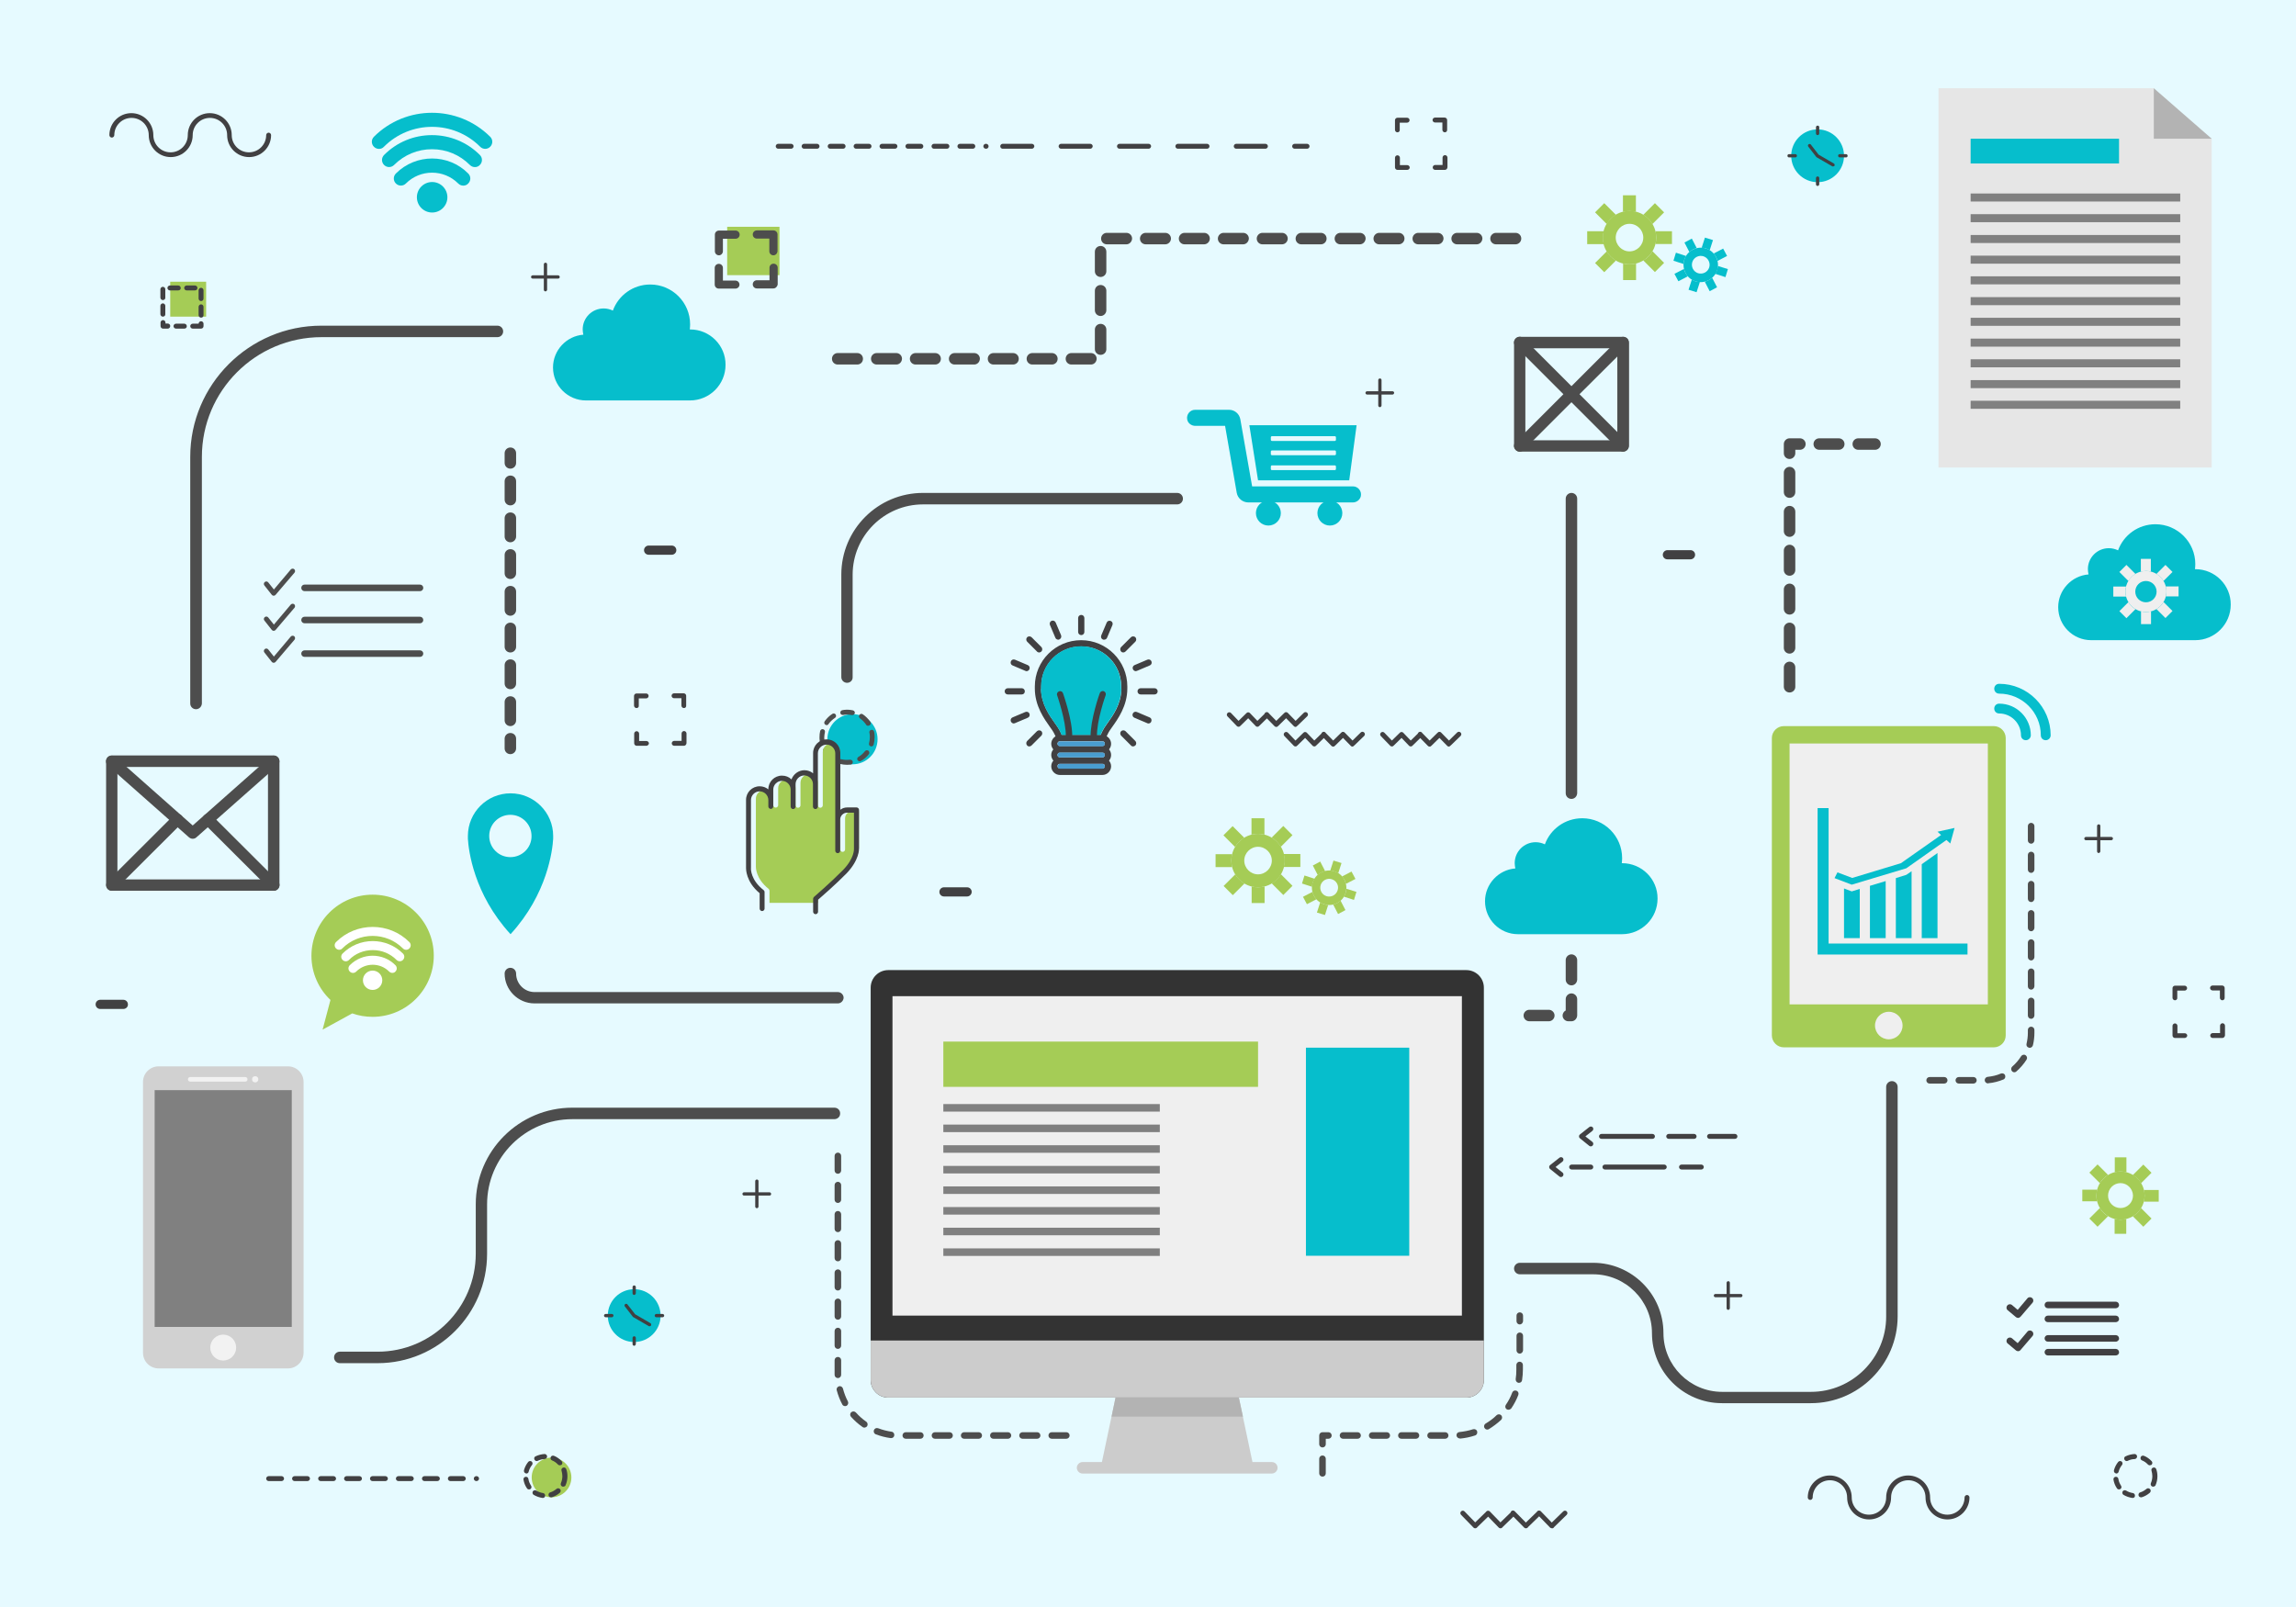 <?xml version="1.0" encoding="utf-8"?>
<!-- Generator: Adobe Illustrator 18.0.0, SVG Export Plug-In . SVG Version: 6.00 Build 0)  -->
<!DOCTYPE svg PUBLIC "-//W3C//DTD SVG 1.1//EN" "http://www.w3.org/Graphics/SVG/1.1/DTD/svg11.dtd">
<svg version="1.1" id="Layer_1" xmlns="http://www.w3.org/2000/svg" xmlns:xlink="http://www.w3.org/1999/xlink" x="0px" y="0px"
	 width="1400px" height="980px" viewBox="0 0 1400 980" enable-background="new 0 0 1400 980" xml:space="preserve">
<rect fill="#E6FAFF" width="1400" height="980"/>
<rect x="443.4" y="138.3" fill="#A5CC56" width="31.9" height="29.5"/>
<circle fill="#06BECC" cx="519.8" cy="450.8" r="15.3"/>
<g>
	<path fill="#4D4D4D" d="M516.5,466.4c-1.4,0-2.8-0.2-4.2-0.5c-0.8-0.2-1.3-1-1.1-1.8c0.2-0.8,1-1.3,1.8-1.1c1.6,0.4,3.3,0.5,5,0.3
		l0.3,0c0.8-0.1,1.6,0.5,1.7,1.3c0.1,0.8-0.5,1.6-1.3,1.7l-0.4,0C517.8,466.3,517.2,466.4,516.5,466.4z M524.2,464.3
		c-0.5,0-1-0.3-1.3-0.7c-0.4-0.7-0.2-1.6,0.5-2c1.6-0.9,2.9-2.1,4-3.5c0.5-0.6,1.4-0.8,2.1-0.3c0.6,0.5,0.8,1.4,0.3,2.1
		c-1.3,1.7-3,3.2-4.9,4.2C524.7,464.3,524.4,464.3,524.2,464.3z M507.4,463.4c-0.3,0-0.6-0.1-0.9-0.3c-1.8-1.3-3.2-2.9-4.4-4.8
		c-0.4-0.7-0.2-1.6,0.5-2c0.7-0.4,1.6-0.2,2,0.5c0.9,1.5,2.1,2.9,3.6,3.9c0.7,0.5,0.8,1.4,0.3,2.1
		C508.3,463.1,507.9,463.4,507.4,463.4z M531.3,455.2c-0.1,0-0.3,0-0.4-0.1c-0.8-0.2-1.2-1-1-1.8c0.3-1.2,0.5-2.5,0.5-3.7
		c0-0.5,0-1.1-0.1-1.6c0-0.4-0.1-0.8-0.2-1.2c-0.2-0.8,0.4-1.6,1.2-1.7c0.8-0.2,1.6,0.4,1.7,1.2c0.1,0.5,0.2,0.9,0.2,1.4
		c0.1,0.6,0.1,1.3,0.1,1.9c0,1.5-0.2,3-0.6,4.5C532.5,454.8,531.9,455.2,531.3,455.2z M501.4,453.5c-0.7,0-1.3-0.5-1.5-1.3
		c0-0.2-0.1-0.5-0.1-0.7c-0.1-0.6-0.1-1.3-0.1-1.9c0-1.3,0.1-2.6,0.4-3.8c0.2-0.8,1-1.3,1.8-1.1c0.8,0.2,1.3,1,1.1,1.8
		c-0.2,1-0.4,2.1-0.4,3.1c0,0.5,0,1.1,0.1,1.6c0,0.2,0,0.4,0.1,0.6c0.1,0.8-0.4,1.6-1.2,1.7C501.6,453.5,501.5,453.5,501.4,453.5z
		 M529.3,442.6c-0.5,0-1-0.2-1.2-0.7c-1-1.5-2.3-2.8-3.7-3.8c-0.7-0.5-0.9-1.4-0.4-2.1c0.5-0.7,1.4-0.9,2.1-0.4
		c1.8,1.2,3.3,2.8,4.6,4.6c0.5,0.7,0.3,1.6-0.4,2.1C529.9,442.5,529.6,442.6,529.3,442.6z M504.1,442.2c-0.3,0-0.6-0.1-0.9-0.3
		c-0.7-0.5-0.8-1.4-0.3-2.1c1.3-1.8,2.8-3.3,4.7-4.5c0.7-0.4,1.6-0.2,2,0.5c0.4,0.7,0.2,1.6-0.5,2c-1.5,1-2.8,2.2-3.9,3.7
		C505,442,504.5,442.2,504.1,442.2z M519.7,436.1c-0.1,0-0.2,0-0.3,0c-1.4-0.3-3-0.4-4.4-0.2c-0.3,0-0.6,0.1-0.9,0.1
		c-0.8,0.1-1.6-0.4-1.7-1.2c-0.1-0.8,0.4-1.6,1.2-1.7c0.4-0.1,0.7-0.1,1.1-0.2c1.8-0.2,3.6-0.1,5.4,0.3c0.8,0.2,1.3,1,1.1,1.8
		C521,435.6,520.4,436.1,519.7,436.1z"/>
</g>
<path fill="#A5CC56" d="M498.8,550.8v-3.5c0-0.4,0.2-0.8,0.5-1.1c0.1-0.1,10-8.6,17.7-16.4c7.1-7.3,6.7-12.9,6.7-13c0,0,0,0,0-0.1
	c0,0,0-0.1,0-0.1v-21.8h-4.2c-2.3,0-4.2,1.9-4.2,4.2v11.8v7.2c0,0.8-0.7,1.5-1.5,1.5c-0.8,0-1.5-0.7-1.5-1.5v-7.2V499v-40.4
	c0-2.9-2.4-5.3-5.3-5.3s-5.3,2.4-5.3,5.3v18.8v9.9v3.8c0,0.8-0.7,1.5-1.5,1.5c-0.8,0-1.5-0.7-1.5-1.5v-3.8v-9.9
	c0-2.9-2.4-5.3-5.3-5.3s-5.3,2.4-5.3,5.3v3.3v7.8v2.6c0,0.8-0.7,1.5-1.5,1.5s-1.5-0.7-1.5-1.5v-2.6v-7.8c0-2.9-2.4-5.3-5.3-5.3
	c-2.9,0-5.3,2.4-5.3,5.3V491c0,0.8-0.7,1.5-1.5,1.5c-0.8,0-1.5-0.7-1.5-1.5v-3.9c0-2.9-2.4-5.3-5.3-5.3c-2.9,0-5.3,2.4-5.3,5.3v33.2
	v2.2v6.1c0,0.3-0.1,7.2,7.7,13.4c0.4,0.3,0.6,0.7,0.6,1.2v7.4H498.8z"/>
<g>
	<path fill="#333333" d="M894.1,852.3H541.6c-5.9,0-10.7-4.8-10.7-10.7V602.3c0-5.9,4.8-10.7,10.7-10.7h352.5
		c5.9,0,10.7,4.8,10.7,10.7v239.3C904.8,847.5,900,852.3,894.1,852.3z"/>
	<rect x="544.2" y="607.5" fill="#EFEFEF" width="347.2" height="194.8"/>
	<path fill="#CCCCCC" d="M530.9,817.5v24.1c0,5.9,4.8,10.7,10.7,10.7h352.5c5.9,0,10.7-4.8,10.7-10.7v-24.1H530.9z"/>
	<path fill="#CCCCCC" d="M775.5,891.6h-11.8l-8.3-39.3h-75.2l-8.3,39.3h-11.8c-1.9,0-3.5,1.6-3.5,3.5s1.6,3.5,3.5,3.5h115.4
		c1.9,0,3.5-1.6,3.5-3.5S777.5,891.6,775.5,891.6z"/>
	<polygon fill="#B3B3B3" points="757.9,863.9 755.4,852.3 680.2,852.3 677.8,863.9 	"/>
	<rect x="575.2" y="635.2" fill="#A5CC56" width="191.9" height="27.6"/>
	<rect x="575.2" y="673.3" fill="#808080" width="132" height="4.6"/>
	<rect x="575.2" y="685.8" fill="#808080" width="132" height="4.6"/>
	<rect x="575.2" y="698.4" fill="#808080" width="132" height="4.6"/>
	<rect x="575.2" y="711" fill="#808080" width="132" height="4.6"/>
	<rect x="575.2" y="723.5" fill="#808080" width="132" height="4.6"/>
	<rect x="575.2" y="736.1" fill="#808080" width="132" height="4.6"/>
	<rect x="575.2" y="748.7" fill="#808080" width="132" height="4.6"/>
	<rect x="575.2" y="761.3" fill="#808080" width="132" height="4.6"/>
	<rect x="796.3" y="638.9" fill="#06BECC" width="63" height="126.9"/>
</g>
<g>
	<path fill="#D1D1D1" d="M175.6,834.5H96.7c-5.2,0-9.5-4.2-9.5-9.5V659.8c0-5.2,4.2-9.5,9.5-9.5h78.9c5.2,0,9.5,4.2,9.5,9.5V825
		C185,830.3,180.8,834.5,175.6,834.5z"/>
	<rect x="94.3" y="664.8" fill="#808080" width="83.6" height="144.4"/>
	<g>
		<path fill="#F2F2F2" d="M149.5,659.6h-33.5c-0.8,0-1.4-0.6-1.4-1.4l0,0c0-0.8,0.6-1.4,1.4-1.4h33.5c0.8,0,1.4,0.6,1.4,1.4l0,0
			C151,659,150.3,659.6,149.5,659.6z"/>
		<circle fill="#F2F2F2" cx="155.6" cy="658.2" r="1.9"/>
	</g>
	<circle fill="#F2F2F2" cx="136.1" cy="821.8" r="7.9"/>
</g>
<g>
	<g>
		<g>
			<path fill="#06BECC" d="M282.5,113.2c-1.1,0-2.2-0.4-3.1-1.3c-8.8-8.8-23.1-8.8-31.9,0c-1.7,1.7-4.4,1.7-6.1,0
				c-1.7-1.7-1.7-4.4,0-6.1c12.2-12.2,32-12.2,44.1,0c1.7,1.7,1.7,4.4,0,6.1C284.7,112.8,283.6,113.2,282.5,113.2z"/>
		</g>
		<g>
			<path fill="#06BECC" d="M289.6,101.9c-1.1,0-2.2-0.4-3.1-1.3c-6.2-6.2-14.3-9.6-23.1-9.6c-8.7,0-16.9,3.4-23.1,9.6
				c-1.7,1.7-4.4,1.7-6.1,0c-1.7-1.7-1.7-4.4,0-6.1c7.8-7.8,18.1-12.1,29.2-12.1c11,0,21.4,4.3,29.2,12.1c1.7,1.7,1.7,4.4,0,6.1
				C291.8,101.5,290.7,101.9,289.6,101.9z"/>
		</g>
		<g>
			<path fill="#06BECC" d="M231.1,90.8c-1.1,0-2.2-0.4-3.1-1.3c-1.7-1.7-1.7-4.4,0-6.1c19.5-19.5,51.3-19.5,70.9,0
				c1.7,1.7,1.7,4.4,0,6.1c-1.7,1.7-4.4,1.7-6.1,0c-16.2-16.2-42.5-16.2-58.7,0C233.3,90.4,232.2,90.8,231.1,90.8z"/>
		</g>
		<circle fill="#06BECC" cx="263.5" cy="120.3" r="9.3"/>
	</g>
</g>
<g>
	<path fill="#A5CC56" d="M227.2,545.6c-20.6,0-37.3,16.7-37.3,37.3c0,10.6,4.5,20.2,11.6,26.9l-4.8,18.1l18.1-9.9
		c3.9,1.4,8,2.1,12.4,2.1c20.6,0,37.3-16.7,37.3-37.3C264.5,562.2,247.8,545.6,227.2,545.6z"/>
	<g>
		<g>
			<path fill="#FFFFFF" d="M239.2,593.3c-0.7,0-1.4-0.3-1.9-0.8c-5.6-5.6-14.6-5.5-20.1,0c-1.1,1.1-2.8,1.1-3.9,0
				c-1.1-1.1-1.1-2.8,0-3.9c7.7-7.7,20.2-7.7,27.8,0c1.1,1.1,1.1,2.8,0,3.9C240.6,593.1,239.9,593.3,239.2,593.3z"/>
		</g>
		<g>
			<path fill="#FFFFFF" d="M243.7,586.2c-0.7,0-1.4-0.3-1.9-0.8c-3.9-3.9-9-6-14.5-6c-5.5,0-10.7,2.1-14.5,6c-1.1,1.1-2.8,1.1-3.9,0
				c-1.1-1.1-1.1-2.8,0-3.9c4.9-4.9,11.4-7.6,18.4-7.6c6.9,0,13.5,2.7,18.4,7.6c1.1,1.1,1.1,2.8,0,3.9
				C245.1,586,244.4,586.2,243.7,586.2z"/>
		</g>
		<g>
			<path fill="#FFFFFF" d="M206.8,579.2c-0.7,0-1.4-0.3-1.9-0.8c-1.1-1.1-1.1-2.8,0-3.9c12.3-12.3,32.4-12.3,44.7,0
				c1.1,1.1,1.1,2.8,0,3.9c-1.1,1.1-2.8,1.1-3.9,0c-10.2-10.2-26.8-10.2-37,0C208.2,579,207.5,579.2,206.8,579.2z"/>
		</g>
		<circle fill="#FFFFFF" cx="227.2" cy="597.8" r="5.9"/>
	</g>
</g>
<g>
	<path fill="#4D4D4D" d="M510.9,611.9H325.9c-10,0-18.2-8.2-18.2-18.2c0-1.9,1.5-3.5,3.5-3.5s3.5,1.6,3.5,3.5
		c0,6.2,5,11.3,11.3,11.3h184.9c1.9,0,3.5,1.6,3.5,3.5C514.3,610.3,512.8,611.9,510.9,611.9z"/>
</g>
<path fill="#06BECC" d="M337.3,509.8c0-14.4-11.7-26-26-26c-14.4,0-26,11.7-26,26h0c0,0,0,0.4,0,1.1c0,0.2,0,0.4,0,0.6
	c0.4,6.9,3.5,33.7,26,58.2c22.5-24.5,25.6-51.3,26-58.2c0-0.2,0-0.4,0-0.6C337.3,510.2,337.3,509.8,337.3,509.8L337.3,509.8z
	 M311.2,522.7c-7.2,0-12.9-5.8-12.9-12.9c0-7.2,5.8-12.9,12.9-12.9s12.9,5.8,12.9,12.9C324.2,516.9,318.4,522.7,311.2,522.7z"/>
<path fill="#06BECC" d="M989.1,526.4c-0.1,0-0.1,0-0.2,0c0.1-1,0.2-2.1,0.2-3.1c0-13.4-10.9-24.3-24.3-24.3
	c-10.5,0-19.4,6.6-22.8,15.9c-1.7-0.8-3.6-1.3-5.6-1.3c-7.1,0-12.8,5.7-12.8,12.8c0,1.1,0.2,2.2,0.4,3.2c-10.3,0.8-18.5,9.5-18.5,20
	c0,11.1,9,20.1,20.1,20.1h63.4c12,0,21.7-9.7,21.7-21.7C1010.8,536.1,1001.1,526.4,989.1,526.4z"/>
<path fill="#06BECC" d="M420.8,200.9c-0.1,0-0.1,0-0.2,0c0.1-1,0.2-2.1,0.2-3.1c0-13.4-10.9-24.3-24.3-24.3
	c-10.5,0-19.4,6.6-22.8,15.9c-1.7-0.8-3.6-1.3-5.6-1.3c-7.1,0-12.8,5.7-12.8,12.8c0,1.1,0.2,2.2,0.4,3.2c-10.3,0.8-18.5,9.5-18.5,20
	c0,11.1,9,20.1,20.1,20.1h63.4c12,0,21.7-9.7,21.7-21.7C442.5,210.6,432.8,200.9,420.8,200.9z"/>
<path fill="#06BECC" d="M1338.6,347.1c-0.1,0-0.1,0-0.2,0c0.1-1,0.2-2.1,0.2-3.1c0-13.4-10.9-24.3-24.3-24.3
	c-10.5,0-19.4,6.6-22.8,15.9c-1.7-0.8-3.6-1.3-5.6-1.3c-7.1,0-12.8,5.7-12.8,12.8c0,1.1,0.2,2.2,0.4,3.2c-10.3,0.8-18.5,9.5-18.5,20
	c0,11.1,9,20.1,20.1,20.1h63.4c12,0,21.7-9.7,21.7-21.7C1360.3,356.8,1350.6,347.1,1338.6,347.1z"/>
<g>
	<g id="XMLID_424_">
		<g id="XMLID_445_">
			<path id="XMLID_446_" fill="#A5CC56" d="M767.1,541.1c-9,0-16.3-7.3-16.3-16.3c0-9,7.3-16.3,16.3-16.3c9,0,16.3,7.3,16.3,16.3
				C783.4,533.8,776.1,541.1,767.1,541.1z M767.1,516.4c-4.6,0-8.4,3.8-8.4,8.4c0,4.6,3.8,8.4,8.4,8.4c4.6,0,8.4-3.8,8.4-8.4
				C775.5,520.2,771.7,516.4,767.1,516.4z"/>
		</g>
		<path id="XMLID_444_" fill="#A5CC56" d="M758.7,510.9l-7.1-7.1l-5.6,5.6l7.1,7.1C754.5,514.2,756.5,512.2,758.7,510.9z"/>
		<path id="XMLID_443_" fill="#A5CC56" d="M767.1,508.5c1.4,0,2.7,0.2,3.9,0.5V499h-7.9V509C764.4,508.7,765.7,508.5,767.1,508.5z"
			/>
		<path id="XMLID_442_" fill="#A5CC56" d="M781,516.4l7.1-7.1l-5.6-5.6l-7.1,7.1C777.7,512.2,779.6,514.2,781,516.4z"/>
		<path id="XMLID_441_" fill="#A5CC56" d="M775.4,538.7l7.1,7.1l5.6-5.6l-7.1-7.1C779.6,535.4,777.7,537.3,775.4,538.7z"/>
		<path id="XMLID_431_" fill="#A5CC56" d="M767.1,541.1c-1.4,0-2.7-0.2-3.9-0.5v10.1h7.9v-10.1C769.8,540.9,768.4,541.1,767.1,541.1
			z"/>
		<path id="XMLID_429_" fill="#A5CC56" d="M782.8,520.9c0.3,1.3,0.5,2.6,0.5,3.9s-0.2,2.7-0.5,3.9h10.1v-7.9H782.8z"/>
		<path id="XMLID_427_" fill="#A5CC56" d="M753.2,533.2l-7.1,7.1l5.6,5.6l7.1-7.1C756.5,537.3,754.5,535.4,753.2,533.2z"/>
		<path id="XMLID_425_" fill="#A5CC56" d="M750.8,524.8c0-1.4,0.2-2.7,0.5-3.9h-10.1v7.9h10.1C751,527.5,750.8,526.2,750.8,524.8z"
			/>
	</g>
	<g id="XMLID_1_">
		<g id="XMLID_10_">
			<path id="XMLID_11_" fill="#A5CC56" d="M807.3,551.4c-5.5-1.7-8.6-7.7-6.9-13.2c1.7-5.5,7.7-8.6,13.2-6.9
				c5.5,1.7,8.6,7.7,6.9,13.2C818.8,550.1,812.9,553.2,807.3,551.4z M812.1,536.2c-2.9-0.9-5.9,0.7-6.8,3.5
				c-0.9,2.9,0.7,5.9,3.5,6.8c2.9,0.9,5.9-0.7,6.8-3.5C816.6,540.2,815,537.1,812.1,536.2z"/>
		</g>
		<path id="XMLID_9_" fill="#A5CC56" d="M808,531.2l-3-5.8l-4.5,2.4l3,5.8C804.8,532.4,806.4,531.6,808,531.2z"/>
		<path id="XMLID_8_" fill="#A5CC56" d="M813.7,531.4c0.8,0.3,1.6,0.6,2.3,1.1l2-6.2l-4.9-1.5l-2,6.2
			C812,531,812.8,531.1,813.7,531.4z"/>
		<path id="XMLID_7_" fill="#A5CC56" d="M820.7,539l5.8-3l-2.4-4.5l-5.8,3C819.5,535.7,820.3,537.3,820.7,539z"/>
		<path id="XMLID_6_" fill="#A5CC56" d="M812.9,551.6l3,5.8l4.5-2.4l-3-5.8C816.2,550.4,814.6,551.2,812.9,551.6z"/>
		<path id="XMLID_5_" fill="#A5CC56" d="M807.3,551.4c-0.8-0.3-1.6-0.6-2.3-1.1l-2,6.2l4.9,1.5l2-6.2
			C809,551.9,808.2,551.7,807.3,551.4z"/>
		<path id="XMLID_4_" fill="#A5CC56" d="M821,542c-0.1,0.8-0.2,1.7-0.5,2.5c-0.3,0.8-0.6,1.6-1.1,2.3l6.2,2l1.5-4.9L821,542z"/>
		<path id="XMLID_3_" fill="#A5CC56" d="M800.3,543.9l-5.8,3l2.4,4.5l5.8-3C801.5,547.1,800.7,545.5,800.3,543.9z"/>
		<path id="XMLID_2_" fill="#A5CC56" d="M800.5,538.2c0.3-0.8,0.6-1.6,1.1-2.3l-6.2-2l-1.5,4.9l6.2,2
			C800,539.9,800.2,539.1,800.5,538.2z"/>
	</g>
</g>
<g>
	<g id="XMLID_27_">
		<g id="XMLID_36_">
			<path id="XMLID_37_" fill="#A5CC56" d="M993.6,161.2c-9,0-16.3-7.3-16.3-16.3c0-9,7.3-16.3,16.3-16.3c9,0,16.3,7.3,16.3,16.3
				C1009.9,153.9,1002.6,161.2,993.6,161.2z M993.6,136.5c-4.6,0-8.4,3.8-8.4,8.4c0,4.6,3.8,8.4,8.4,8.4c4.6,0,8.4-3.8,8.4-8.4
				C1002,140.3,998.3,136.5,993.6,136.5z"/>
		</g>
		<path id="XMLID_35_" fill="#A5CC56" d="M985.3,131l-7.1-7.1l-5.6,5.6l7.1,7.1C981.1,134.3,983,132.4,985.3,131z"/>
		<path id="XMLID_34_" fill="#A5CC56" d="M993.6,128.7c1.4,0,2.7,0.2,3.9,0.5v-10.1h-7.9v10.1C991,128.8,992.3,128.7,993.6,128.7z"
			/>
		<path id="XMLID_33_" fill="#A5CC56" d="M1007.6,136.6l7.1-7.1l-5.6-5.6l-7.1,7.1C1004.3,132.4,1006.2,134.3,1007.6,136.6z"/>
		<path id="XMLID_32_" fill="#A5CC56" d="M1002,158.8l7.1,7.1l5.6-5.6l-7.1-7.1C1006.2,155.6,1004.3,157.5,1002,158.8z"/>
		<path id="XMLID_31_" fill="#A5CC56" d="M993.6,161.2c-1.4,0-2.7-0.2-3.9-0.5v10.1h7.9v-10.1C996.3,161,995,161.2,993.6,161.2z"/>
		<path id="XMLID_30_" fill="#A5CC56" d="M1009.4,141c0.3,1.3,0.5,2.6,0.5,3.9c0,1.4-0.2,2.7-0.5,3.9h10.1V141H1009.4z"/>
		<path id="XMLID_29_" fill="#A5CC56" d="M979.7,153.3l-7.1,7.1l5.6,5.6l7.1-7.1C983,157.5,981.1,155.6,979.7,153.3z"/>
		<path id="XMLID_28_" fill="#A5CC56" d="M977.4,144.9c0-1.4,0.2-2.7,0.5-3.9h-10.1v7.9h10.1C977.6,147.6,977.4,146.3,977.4,144.9z"
			/>
	</g>
	<g id="XMLID_14_">
		<g id="XMLID_23_">
			<path id="XMLID_24_" fill="#06BECC" d="M1033.9,171.6c-5.5-1.7-8.6-7.7-6.9-13.2c1.7-5.5,7.7-8.6,13.2-6.9
				c5.5,1.7,8.6,7.7,6.9,13.2C1045.3,170.2,1039.4,173.3,1033.9,171.6z M1038.7,156.3c-2.9-0.9-5.9,0.7-6.8,3.5
				c-0.9,2.9,0.7,5.9,3.5,6.8c2.9,0.9,5.9-0.7,6.8-3.5C1043.1,160.3,1041.5,157.2,1038.7,156.3z"/>
		</g>
		<path id="XMLID_22_" fill="#06BECC" d="M1034.6,151.3l-3-5.8l-4.5,2.4l3,5.8C1031.4,152.5,1032.9,151.7,1034.6,151.3z"/>
		<path id="XMLID_21_" fill="#06BECC" d="M1040.2,151.5c0.8,0.3,1.6,0.6,2.3,1.1l2-6.2l-4.9-1.5l-2,6.2
			C1038.5,151.1,1039.4,151.2,1040.2,151.5z"/>
		<path id="XMLID_20_" fill="#06BECC" d="M1047.3,159.1l5.8-3l-2.4-4.5l-5.8,3C1046,155.8,1046.9,157.4,1047.3,159.1z"/>
		<path id="XMLID_19_" fill="#06BECC" d="M1039.5,171.8l3,5.8l4.5-2.4l-3-5.8C1042.7,170.5,1041.2,171.3,1039.5,171.8z"/>
		<path id="XMLID_18_" fill="#06BECC" d="M1033.9,171.6c-0.8-0.3-1.6-0.6-2.3-1.1l-2,6.2l4.9,1.5l2-6.2
			C1035.6,172,1034.7,171.8,1033.9,171.6z"/>
		<path id="XMLID_17_" fill="#06BECC" d="M1047.5,162.2c-0.1,0.8-0.2,1.7-0.5,2.5c-0.3,0.8-0.6,1.6-1.1,2.3l6.2,2l1.5-4.9
			L1047.5,162.2z"/>
		<path id="XMLID_16_" fill="#06BECC" d="M1026.8,164l-5.8,3l2.4,4.5l5.8-3C1028,167.2,1027.2,165.7,1026.8,164z"/>
		<path id="XMLID_15_" fill="#06BECC" d="M1027,158.4c0.3-0.8,0.6-1.6,1.1-2.3l-6.2-2l-1.5,4.9l6.2,2
			C1026.6,160.1,1026.7,159.2,1027,158.4z"/>
	</g>
</g>
<g>
	<g>
		<path fill="#4D4D4D" d="M311.2,459.9c-1.9,0-3.5-1.5-3.5-3.5v-5.9c0-1.9,1.5-3.5,3.5-3.5s3.5,1.5,3.5,3.5v5.9
			C314.7,458.3,313.1,459.9,311.2,459.9z"/>
	</g>
	<g>
		<path fill="#4D4D4D" d="M311.2,442.8c-1.9,0-3.5-1.5-3.5-3.5v-11.2c0-1.9,1.5-3.5,3.5-3.5s3.5,1.5,3.5,3.5v11.2
			C314.7,441.2,313.1,442.8,311.2,442.8z M311.2,420.3c-1.9,0-3.5-1.5-3.5-3.5v-11.2c0-1.9,1.5-3.5,3.5-3.5s3.5,1.5,3.5,3.5v11.2
			C314.7,418.8,313.1,420.3,311.2,420.3z M311.2,397.9c-1.9,0-3.5-1.5-3.5-3.5v-11.2c0-1.9,1.5-3.5,3.5-3.5s3.5,1.5,3.5,3.5v11.2
			C314.7,396.4,313.1,397.9,311.2,397.9z M311.2,375.5c-1.9,0-3.5-1.5-3.5-3.5v-11.2c0-1.9,1.5-3.5,3.5-3.5s3.5,1.5,3.5,3.5V372
			C314.7,373.9,313.1,375.5,311.2,375.5z M311.2,353.1c-1.9,0-3.5-1.5-3.5-3.5v-11.2c0-1.9,1.5-3.5,3.5-3.5s3.5,1.5,3.5,3.5v11.2
			C314.7,351.5,313.1,353.1,311.2,353.1z M311.2,330.7c-1.9,0-3.5-1.5-3.5-3.5V316c0-1.9,1.5-3.5,3.5-3.5s3.5,1.5,3.5,3.5v11.2
			C314.7,329.1,313.1,330.7,311.2,330.7z M311.2,308.2c-1.9,0-3.5-1.5-3.5-3.5v-11.2c0-1.9,1.5-3.5,3.5-3.5s3.5,1.5,3.5,3.5v11.2
			C314.7,306.7,313.1,308.2,311.2,308.2z"/>
	</g>
	<g>
		<path fill="#4D4D4D" d="M311.2,285.8c-1.9,0-3.5-1.5-3.5-3.5v-5.9c0-1.9,1.5-3.5,3.5-3.5s3.5,1.5,3.5,3.5v5.9
			C314.7,284.3,313.1,285.8,311.2,285.8z"/>
	</g>
</g>
<g>
	<path fill="#4D4D4D" d="M958.2,622.8h-1.9c-1.9,0-3.5-1.6-3.5-3.5c0-1.3,0.8-2.5,1.9-3.1v-6.9c0-1.9,1.6-3.5,3.5-3.5
		c1.9,0,3.5,1.6,3.5,3.5v10C961.6,621.2,960.1,622.8,958.2,622.8z M944.4,622.8h-11.9c-1.9,0-3.5-1.6-3.5-3.5s1.6-3.5,3.5-3.5h11.9
		c1.9,0,3.5,1.6,3.5,3.5S946.3,622.8,944.4,622.8z M958.2,600.9c-1.9,0-3.5-1.6-3.5-3.5v-11.9c0-1.9,1.6-3.5,3.5-3.5
		c1.9,0,3.5,1.6,3.5,3.5v11.9C961.6,599.4,960.1,600.9,958.2,600.9z"/>
</g>
<g>
	<path fill="#4D4D4D" d="M958.2,487.2c-1.9,0-3.5-1.5-3.5-3.5V304.1c0-1.9,1.6-3.5,3.5-3.5c1.9,0,3.5,1.5,3.5,3.5v179.6
		C961.6,485.7,960.1,487.2,958.2,487.2z"/>
</g>
<g>
	<path fill="#4D4D4D" d="M989.7,275.4h-63c-1.9,0-3.5-1.5-3.5-3.5v-63c0-1.9,1.6-3.5,3.5-3.5h63c1.9,0,3.5,1.5,3.5,3.5v63
		C993.2,273.8,991.6,275.4,989.7,275.4z M930.1,268.5h56.1v-56.1h-56.1V268.5z"/>
</g>
<g>
	<path fill="#4D4D4D" d="M989.7,275.4c-0.9,0-1.8-0.4-2.4-1l-29.1-29.1l-29.1,29.1c-1.4,1.4-3.5,1.4-4.9,0c-1.4-1.4-1.4-3.5,0-4.9
		l29.1-29.1l-29.1-29.1c-1.4-1.4-1.4-3.5,0-4.9c1.4-1.4,3.5-1.4,4.9,0l29.1,29.1l29.1-29.1c1-1,2.5-1.3,3.8-0.7
		c1.3,0.5,2.1,1.8,2.1,3.2v63c0,1.4-0.8,2.7-2.1,3.2C990.6,275.3,990.1,275.4,989.7,275.4z M963.1,240.4l23.2,23.2v-46.3
		L963.1,240.4z"/>
</g>
<path fill="#414042" d="M523.8,517.1v-23.2c0-0.8-0.7-1.5-1.5-1.5h-5.7c-1.6,0-3,0.5-4.2,1.4v-34.6c0-4.6-3.7-8.3-8.3-8.3
	c-4.6,0-8.3,3.7-8.3,8.3v12.4c-1.4-1.2-3.3-1.9-5.3-1.9c-3.6,0-6.7,2.4-7.9,5.6c-1.5-1.5-3.5-2.3-5.8-2.3c-4.6,0-8.3,3.7-8.3,8.3
	v0.1c-1.4-1.2-3.3-1.9-5.3-1.9c-4.6,0-8.3,3.7-8.3,8.3v35.5c0,0,0,0,0,0l0,6.1c0,0.3-0.2,8.3,8.3,15.3v9.4c0,0.8,0.7,1.5,1.5,1.5
	c0.8,0,1.5-0.7,1.5-1.5v-10.1c0-0.5-0.2-0.9-0.6-1.2c-7.9-6.1-7.8-13-7.7-13.4v-6.1v-2.2v-33.2c0-2.9,2.4-5.3,5.3-5.3
	c2.9,0,5.3,2.4,5.3,5.3v3.9c0,0.8,0.7,1.5,1.5,1.5c0.8,0,1.5-0.7,1.5-1.5v-10.3c0-2.9,2.4-5.3,5.3-5.3c2.9,0,5.3,2.4,5.3,5.3v7.8
	v2.6c0,0.8,0.7,1.5,1.5,1.5s1.5-0.7,1.5-1.5v-2.6v-7.8v-3.3c0-2.9,2.4-5.3,5.3-5.3s5.3,2.4,5.3,5.3v9.9v3.8c0,0.8,0.7,1.5,1.5,1.5
	s1.5-0.7,1.5-1.5v-3.8v-9.9v-18.8c0-2.9,2.4-5.3,5.3-5.3s5.3,2.4,5.3,5.3v40.4v11.8v7.2c0,0.8,0.7,1.5,1.5,1.5
	c0.8,0,1.5-0.7,1.5-1.5v-7.2v-11.8c0-2.3,1.9-4.2,4.2-4.2h4.2v21.8c0,0,0,0.1,0,0.1c0,0,0,0,0,0.1c0,0.1,0.4,5.7-6.7,13
	c-7.7,7.8-17.6,16.3-17.7,16.4c-0.3,0.3-0.5,0.7-0.5,1.1v7.9c0,0.8,0.7,1.5,1.5,1.5s1.5-0.7,1.5-1.5v-7.3
	c2.2-1.9,10.6-9.2,17.4-16.1C524,524.4,523.8,518,523.8,517.1z"/>
<g>
	<path fill="#4D4D4D" d="M516.5,416.4c-1.9,0-3.5-1.5-3.5-3.5v-62.5c0-27.5,22.3-49.8,49.8-49.8h155c1.9,0,3.5,1.5,3.5,3.5
		s-1.6,3.5-3.5,3.5h-155c-23.6,0-42.9,19.2-42.9,42.9v62.5C520,414.8,518.5,416.4,516.5,416.4z"/>
</g>
<g>
	<g id="XMLID_42_">
		<path id="XMLID_43_" fill="#06BECC" d="M824.9,306.4h-63.7c-3.5,0-6.5-2.5-7.1-5.9l-7.1-40.8h-18.2c-2.3,0-4.5-1.6-4.9-3.9
			c-0.6-3.1,1.8-5.9,4.8-5.9h20.7c3.4,0,6.3,2.4,6.9,5.8l7.2,40.9H825c3,0,5.4,2.8,4.8,5.9C829.3,304.8,827.2,306.4,824.9,306.4z"/>
	</g>
	<circle id="XMLID_44_" fill="#06BECC" cx="773.4" cy="312.9" r="7.6"/>
	<circle id="XMLID_46_" fill="#06BECC" cx="810.9" cy="312.9" r="7.6"/>
	<path fill="#06BECC" d="M761.8,259.3l5.3,33.6h55.6l4.5-33.6H761.8z M814.6,286c0,0.4-0.3,0.7-0.7,0.7h-38.3
		c-0.4,0-0.7-0.3-0.7-0.7v-1.5c0-0.4,0.3-0.7,0.7-0.7h38.3c0.4,0,0.7,0.3,0.7,0.7V286z M814.6,276.9c0,0.4-0.3,0.7-0.7,0.7h-38.3
		c-0.4,0-0.7-0.3-0.7-0.7v-1.5c0-0.4,0.3-0.7,0.7-0.7h38.3c0.4,0,0.7,0.3,0.7,0.7V276.9z M814.6,268.2c0,0.4-0.3,0.7-0.7,0.7h-38.3
		c-0.4,0-0.7-0.3-0.7-0.7v-1.5c0-0.4,0.3-0.7,0.7-0.7h38.3c0.4,0,0.7,0.3,0.7,0.7V268.2z"/>
</g>
<g>
	<g id="XMLID_220_">
		<path id="XMLID_285_" fill="#414042" d="M672.6,452h-26.7c-1,0-1.8-0.8-1.9-1.7c0,0,0,0,0,0c0,0-0.3-2.2-3.3-6.3l-0.5-0.7
			c-3.4-4.8-9.2-12.8-9.2-23.4c0-0.1,0-0.3,0-0.4c0-0.3,0-0.6,0-0.9c0-15.6,12.7-28.2,28.2-28.2c15.6,0,28.2,12.7,28.2,28.2
			c0,0.3,0,0.6,0,0.9c0,0.1,0,0.2,0,0.4c0,10.6-5.8,18.6-9.2,23.4l-0.5,0.7c-3,4.1-3.3,6.4-3.3,6.4C674.4,451.3,673.6,452,672.6,452
			z M647.4,448.2h23.8c0.5-1.4,1.5-3.6,3.6-6.5l0.5-0.7c3.3-4.6,8.3-11.6,8.5-20.7c0-0.2-0.1-0.4-0.1-0.5l0-0.5c0-0.2,0-0.5,0-0.7
			c0-13.5-10.9-24.4-24.4-24.4c-13.5,0-24.4,10.9-24.4,24.4c0,0.2,0,0.5,0,0.7l0,0.5c0,0.2,0,0.4-0.1,0.6c0.2,9.1,5.2,16.1,8.5,20.7
			l0.5,0.7C645.9,444.7,646.9,446.8,647.4,448.2z"/>
	</g>
	<g id="XMLID_127_">
		<path id="XMLID_282_" fill="#414042" d="M672.2,458.9h-25.9c-2.9,0-5.3-2.4-5.3-5.3c0-2.9,2.4-5.3,5.3-5.3h25.9
			c2.9,0,5.3,2.4,5.3,5.3C677.5,456.5,675.1,458.9,672.2,458.9z M646.3,452c-0.8,0-1.5,0.7-1.5,1.5c0,0.8,0.7,1.5,1.5,1.5h25.9
			c0.8,0,1.5-0.7,1.5-1.5c0-0.8-0.7-1.5-1.5-1.5H646.3z"/>
	</g>
	<g id="XMLID_221_">
		<path id="XMLID_277_" fill="#414042" d="M672.2,465.7h-25.9c-2.9,0-5.3-2.4-5.3-5.3c0-2.9,2.4-5.3,5.3-5.3h25.9
			c2.9,0,5.3,2.4,5.3,5.3C677.5,463.4,675.1,465.7,672.2,465.7z M646.3,458.9c-0.8,0-1.5,0.7-1.5,1.5c0,0.8,0.7,1.5,1.5,1.5h25.9
			c0.8,0,1.5-0.7,1.5-1.5c0-0.8-0.7-1.5-1.5-1.5H646.3z"/>
	</g>
	<g id="XMLID_222_">
		<path id="XMLID_233_" fill="#414042" d="M672.2,472.6h-25.9c-2.9,0-5.3-2.4-5.3-5.3c0-2.9,2.4-5.3,5.3-5.3h25.9
			c2.9,0,5.3,2.4,5.3,5.3C677.5,470.2,675.1,472.6,672.2,472.6z M646.3,465.7c-0.8,0-1.5,0.7-1.5,1.5s0.7,1.5,1.5,1.5h25.9
			c0.8,0,1.5-0.7,1.5-1.5s-0.7-1.5-1.5-1.5H646.3z"/>
	</g>
	<path id="XMLID_305_" fill="#499DD0" d="M673.7,453.6c0,0.8-0.7,1.5-1.5,1.5h-25.9c-0.8,0-1.5-0.7-1.5-1.5c0-0.8,0.7-1.5,1.5-1.5
		h25.9C673,452,673.7,452.7,673.7,453.6z"/>
	<path id="XMLID_307_" fill="#499DD0" d="M673.7,460.4c0,0.8-0.7,1.5-1.5,1.5h-25.9c-0.8,0-1.5-0.7-1.5-1.5c0-0.8,0.7-1.5,1.5-1.5
		h25.9C673,458.9,673.7,459.6,673.7,460.4z"/>
	<path id="XMLID_308_" fill="#499DD0" d="M672.2,468.8h-25.9c-0.8,0-1.5-0.7-1.5-1.5s0.7-1.5,1.5-1.5h25.9c0.8,0,1.5,0.7,1.5,1.5
		S673,468.8,672.2,468.8z"/>
	<path id="XMLID_309_" fill="#06BECC" d="M683.7,420.3c-0.2,9.1-5.2,16.1-8.5,20.7l-0.5,0.7c-2.1,2.9-3.1,5.1-3.6,6.5h-23.8
		c-0.5-1.4-1.5-3.6-3.6-6.5l-0.5-0.7c-3.3-4.6-8.3-11.6-8.5-20.7c0-0.2,0.1-0.4,0.1-0.6l0-0.5c0-0.2,0-0.5,0-0.7
		c0-13.5,10.9-24.4,24.4-24.4c13.5,0,24.4,10.9,24.4,24.4c0,0.3,0,0.5,0,0.7l0,0.5C683.6,420,683.6,420.2,683.7,420.3z"/>
	<g id="XMLID_223_">
		<path id="XMLID_302_" fill="#414042" d="M651.8,451.2C651.8,451.2,651.7,451.2,651.8,451.2c-1.1,0-1.9-0.9-1.9-2
			c0.2-9.5-5.3-25.1-5.3-25.2c-0.4-1,0.2-2.1,1.2-2.4c1-0.4,2.1,0.2,2.4,1.2c0.2,0.7,5.8,16.4,5.6,26.6
			C653.7,450.4,652.8,451.2,651.8,451.2z"/>
	</g>
	<g id="XMLID_217_">
		<path id="XMLID_301_" fill="#414042" d="M666.9,451.2c-1,0-1.9-0.8-1.9-1.9c-0.2-10.2,5.3-25.9,5.6-26.6c0.4-1,1.4-1.5,2.4-1.2
			c1,0.4,1.5,1.4,1.2,2.4c-0.1,0.2-5.6,15.7-5.3,25.2C668.9,450.3,668,451.2,666.9,451.2C667,451.2,666.9,451.2,666.9,451.2z"/>
	</g>
	<g id="XMLID_228_">
		<path id="XMLID_300_" fill="#414042" d="M659.3,387.3c-1.1,0-1.9-0.9-1.9-1.9v-8.5c0-1.1,0.9-1.9,1.9-1.9c1.1,0,1.9,0.9,1.9,1.9
			v8.5C661.2,386.5,660.3,387.3,659.3,387.3z"/>
	</g>
	<g id="XMLID_250_">
		<g id="XMLID_262_">
			<path id="XMLID_299_" fill="#414042" d="M623,423.5h-8.5c-1.1,0-1.9-0.9-1.9-1.9c0-1.1,0.9-1.9,1.9-1.9h8.5
				c1.1,0,1.9,0.9,1.9,1.9C624.9,422.7,624.1,423.5,623,423.5z"/>
		</g>
		<g id="XMLID_260_">
			<path id="XMLID_298_" fill="#414042" d="M704,423.5h-8.5c-1.1,0-1.9-0.9-1.9-1.9c0-1.1,0.9-1.9,1.9-1.9h8.5
				c1.1,0,1.9,0.9,1.9,1.9C705.9,422.7,705,423.5,704,423.5z"/>
		</g>
	</g>
	<g id="XMLID_267_">
		<path id="XMLID_297_" fill="#414042" d="M627.6,455.2c-0.5,0-1-0.2-1.3-0.6c-0.7-0.7-0.7-2,0-2.7l6-6c0.7-0.7,2-0.7,2.7,0
			c0.7,0.7,0.7,2,0,2.7l-6,6C628.6,455,628.1,455.2,627.6,455.2z"/>
	</g>
	<g id="XMLID_266_">
		<path id="XMLID_296_" fill="#414042" d="M684.9,397.9c-0.5,0-1-0.2-1.3-0.6c-0.7-0.7-0.7-2,0-2.7l6-6c0.7-0.7,2-0.7,2.7,0
			c0.7,0.7,0.7,2,0,2.7l-6,6C685.9,397.7,685.4,397.9,684.9,397.9z"/>
	</g>
	<g id="XMLID_270_">
		<path id="XMLID_295_" fill="#414042" d="M690.9,455.2c-0.5,0-1-0.2-1.3-0.6l-6-6c-0.7-0.7-0.7-2,0-2.7c0.7-0.7,2-0.7,2.7,0l6,6
			c0.7,0.7,0.7,2,0,2.7C691.8,455,691.4,455.2,690.9,455.2z"/>
	</g>
	<g id="XMLID_269_">
		<path id="XMLID_294_" fill="#414042" d="M633.6,397.9c-0.5,0-1-0.2-1.3-0.6l-6-6c-0.7-0.7-0.7-2,0-2.7c0.7-0.7,2-0.7,2.7,0l6,6
			c0.7,0.7,0.7,2,0,2.7C634.6,397.7,634.1,397.9,633.6,397.9z"/>
	</g>
	<g id="XMLID_271_">
		<g id="XMLID_273_">
			<path id="XMLID_293_" fill="#414042" d="M700.3,441.2c-0.3,0-0.5,0-0.8-0.2l-7.8-3.3c-1-0.4-1.4-1.5-1-2.5c0.4-1,1.5-1.4,2.5-1
				l7.8,3.3c1,0.4,1.4,1.5,1,2.5C701.8,440.7,701.1,441.2,700.3,441.2z"/>
		</g>
		<g id="XMLID_272_">
			<path id="XMLID_292_" fill="#414042" d="M626,409.3c-0.3,0-0.5,0-0.8-0.2l-7.8-3.3c-1-0.4-1.4-1.5-1-2.5c0.4-1,1.5-1.4,2.5-1
				l7.8,3.3c1,0.4,1.4,1.5,1,2.5C627.4,408.8,626.7,409.3,626,409.3z"/>
		</g>
	</g>
	<g id="XMLID_274_">
		<g id="XMLID_276_">
			<path id="XMLID_291_" fill="#414042" d="M618.2,441.2c-0.7,0-1.4-0.4-1.8-1.2c-0.4-1,0-2.1,1-2.5l7.8-3.3c1-0.4,2.1,0,2.5,1
				c0.4,1,0,2.1-1,2.5l-7.8,3.3C618.7,441.1,618.4,441.2,618.2,441.2z"/>
		</g>
		<g id="XMLID_275_">
			<path id="XMLID_290_" fill="#414042" d="M692.6,409.3c-0.7,0-1.4-0.4-1.8-1.2c-0.4-1,0-2.1,1-2.5l7.8-3.3c1-0.4,2.1,0,2.5,1
				c0.4,1,0,2.1-1,2.5l-7.8,3.3C693.1,409.2,692.8,409.3,692.6,409.3z"/>
		</g>
	</g>
	<g id="XMLID_278_">
		<path id="XMLID_289_" fill="#414042" d="M673.2,390.1c-0.2,0-0.5,0-0.7-0.1c-1-0.4-1.4-1.5-1-2.5l3.3-7.8c0.4-1,1.5-1.4,2.5-1
			c1,0.4,1.4,1.5,1,2.5l-3.3,7.8C674.7,389.7,674,390.1,673.2,390.1z"/>
	</g>
	<g id="XMLID_281_">
		<path id="XMLID_288_" fill="#414042" d="M645.3,390.1c-0.7,0-1.5-0.4-1.8-1.2l-3.3-7.8c-0.4-1,0.1-2.1,1-2.5c1-0.4,2.1,0.1,2.5,1
			l3.3,7.8c0.4,1-0.1,2.1-1,2.5C645.8,390.1,645.5,390.1,645.3,390.1z"/>
	</g>
</g>
<g>
	<path fill="#A5CC56" d="M1215.7,638.7h-128c-4,0-7.3-3.3-7.3-7.3V450.1c0-4,3.3-7.3,7.3-7.3h128c4,0,7.3,3.3,7.3,7.3v181.3
		C1223,635.5,1219.7,638.7,1215.7,638.7z"/>
	<rect x="1091.2" y="453.4" fill="#EFEFEF" width="120.9" height="159.1"/>
	<circle fill="#EFEFEF" cx="1151.7" cy="625.4" r="8.4"/>
	<g>
		<g>
			<polygon fill="#06BECC" points="1199.7,582.1 1108.3,582.1 1108.3,492.8 1115,492.8 1115,575.4 1199.7,575.4 			"/>
		</g>
		<polygon fill="#06BECC" points="1129.1,543.6 1124.4,541.8 1124.4,572.1 1134,572.1 1134,542.1 		"/>
		<polygon fill="#06BECC" points="1140.2,540.2 1140.2,572.1 1149.8,572.1 1149.8,537.3 		"/>
		<polygon fill="#06BECC" points="1162.4,533.5 1156,535.5 1156,572.1 1165.6,572.1 1165.6,531.3 		"/>
		<polygon fill="#06BECC" points="1171.8,527 1171.8,572.1 1181.4,572.1 1181.4,520.2 		"/>
		<polygon fill="#06BECC" points="1185,508.2 1159.1,526.4 1129.4,535.4 1120.4,532 1118.6,535.5 1129.1,539.5 1162.4,529.5 
			1189.2,510.6 		"/>
		<polygon fill="#06BECC" points="1181.4,507.2 1189.2,514.4 1191.8,504.9 		"/>
	</g>
</g>
<g>
	<path fill="#4D4D4D" d="M1104.2,855.7H1050c-23.6,0-42.7-19.2-42.7-42.7c0-19.8-16.1-35.9-35.9-35.9h-44.7c-1.9,0-3.5-1.6-3.5-3.5
		s1.6-3.5,3.5-3.5h44.7c23.6,0,42.9,19.2,42.9,42.9c0,19.7,16.1,35.8,35.8,35.8h54.1c25.3,0,45.9-20.6,45.9-45.9V662.8
		c0-1.9,1.6-3.5,3.5-3.5c1.9,0,3.5,1.6,3.5,3.5v140.1C1157,832,1133.3,855.7,1104.2,855.7z"/>
</g>
<g>
	<path fill="#06BECC" d="M1235.3,451.4c-1.7,0-3-1.3-3-3c0-7.3-6-13.3-13.3-13.3c-1.7,0-3-1.3-3-3s1.3-3,3-3
		c10.7,0,19.3,8.7,19.3,19.3C1238.3,450,1236.9,451.4,1235.3,451.4z"/>
</g>
<g>
	<path fill="#06BECC" d="M1247.4,451.4c-1.7,0-3-1.3-3-3c0-14-11.4-25.4-25.4-25.4c-1.7,0-3-1.3-3-3s1.3-3,3-3
		c17.3,0,31.4,14.1,31.4,31.4C1250.4,450,1249.1,451.4,1247.4,451.4z"/>
</g>
<g>
	<polygon fill="#E6E6E6" points="1313.3,53.8 1182,53.8 1182,285.1 1348.6,285.1 1348.6,84.6 1319,69.2 	"/>
	<polygon fill="#B3B3B3" points="1313.3,53.8 1313.3,84.6 1348.6,84.6 	"/>
	<rect x="1201.6" y="84.6" fill="#06BECC" width="90.5" height="15.1"/>
	<rect x="1201.6" y="118" fill="#808080" width="127.8" height="4.9"/>
	<rect x="1201.6" y="130.6" fill="#808080" width="127.8" height="4.9"/>
	<rect x="1201.6" y="143.3" fill="#808080" width="127.8" height="4.9"/>
	<rect x="1201.6" y="155.9" fill="#808080" width="127.8" height="4.9"/>
	<rect x="1201.6" y="168.5" fill="#808080" width="127.8" height="4.9"/>
	<rect x="1201.6" y="181.2" fill="#808080" width="127.8" height="4.9"/>
	<rect x="1201.6" y="193.8" fill="#808080" width="127.8" height="4.9"/>
	<rect x="1201.6" y="206.5" fill="#808080" width="127.8" height="4.9"/>
	<rect x="1201.6" y="219.1" fill="#808080" width="127.8" height="4.9"/>
	<rect x="1201.6" y="231.8" fill="#808080" width="127.8" height="4.9"/>
	<rect x="1201.6" y="244.4" fill="#808080" width="127.8" height="4.9"/>
</g>
<g>
	<g>
		<path fill="#4D4D4D" d="M438.4,155.7c-1.4,0-2.5-1.1-2.5-2.5v-10.1c0-1.4,1.1-2.5,2.5-2.5h10.1c1.4,0,2.5,1.1,2.5,2.5
			s-1.1,2.5-2.5,2.5h-7.7v7.6C440.8,154.5,439.7,155.7,438.4,155.7z"/>
	</g>
	<g>
		<path fill="#4D4D4D" d="M471.6,155.7c-1.4,0-2.5-1.1-2.5-2.5v-7.7h-7.6c-1.4,0-2.5-1.1-2.5-2.5c0-1.4,1.1-2.5,2.5-2.5h10.1
			c1.4,0,2.5,1.1,2.5,2.5v10.1C474,154.6,472.9,155.7,471.6,155.7z"/>
	</g>
	<g>
		<path fill="#4D4D4D" d="M471.6,175.9h-10.1c-1.4,0-2.5-1.1-2.5-2.5c0-1.4,1.1-2.5,2.5-2.5h7.7v-7.6c0-1.4,1.1-2.5,2.5-2.5
			c1.4,0,2.5,1.1,2.5,2.5v10.1C474,174.8,472.9,175.9,471.6,175.9z"/>
	</g>
	<g>
		<path fill="#4D4D4D" d="M448.4,176h-10.1c-1.4,0-2.5-1.1-2.5-2.5v-10.1c0-1.4,1.1-2.5,2.5-2.5s2.5,1.1,2.5,2.5v7.7h7.6
			c1.4,0,2.5,1.1,2.5,2.5C450.9,174.9,449.8,176,448.4,176z"/>
	</g>
</g>
<g>
	<path fill="#4D4D4D" d="M166.9,543.2H68.2c-1.9,0-3.5-1.6-3.5-3.5v-75.5c0-1.9,1.5-3.5,3.5-3.5h98.7c1.9,0,3.5,1.5,3.5,3.5v75.5
		C170.4,541.7,168.8,543.2,166.9,543.2z M71.6,536.3h91.8v-68.6H71.6V536.3z"/>
</g>
<g>
	<path fill="#4D4D4D" d="M117.5,511.5c-0.8,0-1.6-0.3-2.3-0.9l-49.4-43.7c-1.4-1.3-1.6-3.5-0.3-4.9c1.3-1.4,3.5-1.6,4.9-0.3
		l47.1,41.7l47.1-41.7c1.4-1.3,3.6-1.1,4.9,0.3c1.3,1.4,1.1,3.6-0.3,4.9l-49.4,43.7C119.2,511.2,118.4,511.5,117.5,511.5z"/>
</g>
<g>
	<path fill="#4D4D4D" d="M68.2,543.2c-0.9,0-1.8-0.3-2.5-1c-1.3-1.4-1.3-3.5,0-4.9l40.1-40c1.4-1.3,3.5-1.3,4.9,0
		c1.3,1.4,1.3,3.5,0,4.9l-40.1,40C70,542.9,69.1,543.2,68.2,543.2z"/>
</g>
<g>
	<path fill="#4D4D4D" d="M166.9,543.2c-0.9,0-1.8-0.3-2.4-1l-40.1-40c-1.4-1.4-1.4-3.5,0-4.9s3.5-1.4,4.9,0l40.1,40
		c1.4,1.4,1.4,3.5,0,4.9C168.7,542.9,167.8,543.2,166.9,543.2z"/>
</g>
<g>
	<path fill="#4D4D4D" d="M1091.2,422.3c-1.9,0-3.5-1.5-3.5-3.5V407c0-1.9,1.6-3.5,3.5-3.5c1.9,0,3.5,1.5,3.5,3.5v11.9
		C1094.7,420.8,1093.1,422.3,1091.2,422.3z M1091.2,398.6c-1.9,0-3.5-1.5-3.5-3.5v-11.9c0-1.9,1.6-3.5,3.5-3.5
		c1.9,0,3.5,1.5,3.5,3.5v11.9C1094.7,397,1093.1,398.6,1091.2,398.6z M1091.2,374.8c-1.9,0-3.5-1.5-3.5-3.5v-11.9
		c0-1.9,1.6-3.5,3.5-3.5c1.9,0,3.5,1.5,3.5,3.5v11.9C1094.7,373.3,1093.1,374.8,1091.2,374.8z M1091.2,351.1c-1.9,0-3.5-1.5-3.5-3.5
		v-11.9c0-1.9,1.6-3.5,3.5-3.5c1.9,0,3.5,1.5,3.5,3.5v11.9C1094.7,349.6,1093.1,351.1,1091.2,351.1z M1091.2,327.4
		c-1.9,0-3.5-1.5-3.5-3.5V312c0-1.9,1.6-3.5,3.5-3.5c1.9,0,3.5,1.5,3.5,3.5v11.9C1094.7,325.8,1093.1,327.4,1091.2,327.4z
		 M1091.2,303.6c-1.9,0-3.5-1.5-3.5-3.5v-11.9c0-1.9,1.6-3.5,3.5-3.5c1.9,0,3.5,1.5,3.5,3.5v11.9
		C1094.7,302.1,1093.1,303.6,1091.2,303.6z M1091.2,279.9c-1.9,0-3.5-1.5-3.5-3.5v-5.6c0-1.9,1.6-3.5,3.5-3.5h6.3
		c1.9,0,3.5,1.5,3.5,3.5s-1.6,3.5-3.5,3.5h-2.8v2.1C1094.7,278.3,1093.1,279.9,1091.2,279.9z M1143.3,274.3h-10.2
		c-1.9,0-3.5-1.5-3.5-3.5s1.6-3.5,3.5-3.5h10.2c1.9,0,3.5,1.5,3.5,3.5S1145.2,274.3,1143.3,274.3z M1121.2,274.3h-11.9
		c-1.9,0-3.5-1.5-3.5-3.5s1.6-3.5,3.5-3.5h11.9c1.9,0,3.5,1.5,3.5,3.5S1123.1,274.3,1121.2,274.3z"/>
</g>
<g>
	<path fill="#4D4D4D" d="M119.5,432.5c-1.9,0-3.5-1.5-3.5-3.5V278.6c0-44.1,35.9-80,80-80h107.3c1.9,0,3.5,1.5,3.5,3.5
		c0,1.9-1.5,3.5-3.5,3.5H196.1c-40.3,0-73,32.8-73,73V429C123,430.9,121.5,432.5,119.5,432.5z"/>
</g>
<g>
	<path fill="#4D4D4D" d="M256.1,360.5h-70.4c-1.1,0-2-0.9-2-2s0.9-2,2-2h70.4c1.1,0,2,0.9,2,2S257.2,360.5,256.1,360.5z"/>
</g>
<g>
	<path fill="#4D4D4D" d="M256.1,380.1h-70.4c-1.1,0-2-0.9-2-2s0.9-2,2-2h70.4c1.1,0,2,0.9,2,2S257.2,380.1,256.1,380.1z"/>
</g>
<g>
	<path fill="#4D4D4D" d="M256.1,400.6h-70.4c-1.1,0-2-0.9-2-2s0.9-2,2-2h70.4c1.1,0,2,0.9,2,2S257.2,400.6,256.1,400.6z"/>
</g>
<g>
	<path fill="#4D4D4D" d="M166.9,363.3C166.8,363.3,166.8,363.3,166.9,363.3c-0.5,0-0.9-0.2-1.2-0.6l-4.5-5.7
		c-0.5-0.6-0.4-1.6,0.3-2.1c0.6-0.5,1.6-0.4,2.1,0.3l3.4,4.3l10.3-12.2c0.5-0.6,1.5-0.7,2.1-0.2c0.6,0.5,0.7,1.5,0.2,2.1L168,362.8
		C167.7,363.1,167.3,363.3,166.9,363.3z"/>
</g>
<g>
	<path fill="#4D4D4D" d="M166.9,384.7C166.8,384.7,166.8,384.7,166.9,384.7c-0.5,0-0.9-0.2-1.2-0.6l-4.5-5.7
		c-0.5-0.6-0.4-1.6,0.3-2.1c0.6-0.5,1.6-0.4,2.1,0.3l3.4,4.3l10.3-12.2c0.5-0.6,1.5-0.7,2.1-0.2c0.6,0.5,0.7,1.5,0.2,2.1L168,384.2
		C167.7,384.5,167.3,384.7,166.9,384.7z"/>
</g>
<g>
	<path fill="#4D4D4D" d="M166.9,404.2C166.8,404.2,166.8,404.2,166.9,404.2c-0.5,0-0.9-0.2-1.2-0.6l-4.5-5.7
		c-0.5-0.6-0.4-1.6,0.3-2.1c0.6-0.5,1.6-0.4,2.1,0.3l3.4,4.3l10.3-12.2c0.5-0.6,1.5-0.7,2.1-0.2c0.6,0.5,0.7,1.5,0.2,2.1L168,403.7
		C167.7,404,167.3,404.2,166.9,404.2z"/>
</g>
<g>
	<path fill="#4D4D4D" d="M665.2,222.3h-11.9c-1.9,0-3.5-1.5-3.5-3.5c0-1.9,1.5-3.5,3.5-3.5h11.9c1.9,0,3.5,1.5,3.5,3.5
		C668.6,220.8,667.1,222.3,665.2,222.3z M641.4,222.3h-11.9c-1.9,0-3.5-1.5-3.5-3.5c0-1.9,1.5-3.5,3.5-3.5h11.9
		c1.9,0,3.5,1.5,3.5,3.5C644.9,220.8,643.3,222.3,641.4,222.3z M617.7,222.3h-11.9c-1.9,0-3.5-1.5-3.5-3.5c0-1.9,1.5-3.5,3.5-3.5
		h11.9c1.9,0,3.5,1.5,3.5,3.5C621.2,220.8,619.6,222.3,617.7,222.3z M594,222.3h-11.9c-1.9,0-3.5-1.5-3.5-3.5c0-1.9,1.5-3.5,3.5-3.5
		H594c1.9,0,3.5,1.5,3.5,3.5C597.4,220.8,595.9,222.3,594,222.3z M570.2,222.3h-11.9c-1.9,0-3.5-1.5-3.5-3.5c0-1.9,1.5-3.5,3.5-3.5
		h11.9c1.9,0,3.5,1.5,3.5,3.5C573.7,220.8,572.1,222.3,570.2,222.3z M546.5,222.3h-11.9c-1.9,0-3.5-1.5-3.5-3.5
		c0-1.9,1.5-3.5,3.5-3.5h11.9c1.9,0,3.5,1.5,3.5,3.5C549.9,220.8,548.4,222.3,546.5,222.3z M522.7,222.3h-11.9
		c-1.9,0-3.5-1.5-3.5-3.5c0-1.9,1.5-3.5,3.5-3.5h11.9c1.9,0,3.5,1.5,3.5,3.5C526.2,220.8,524.7,222.3,522.7,222.3z M671.1,216.4
		c-1.9,0-3.5-1.5-3.5-3.5v-11.9c0-1.9,1.5-3.5,3.5-3.5c1.9,0,3.5,1.5,3.5,3.5V213C674.6,214.9,673,216.4,671.1,216.4z M671.1,192.7
		c-1.9,0-3.5-1.5-3.5-3.5v-11.9c0-1.9,1.5-3.5,3.5-3.5c1.9,0,3.5,1.5,3.5,3.5v11.9C674.6,191.1,673,192.7,671.1,192.7z M671.1,168.9
		c-1.9,0-3.5-1.5-3.5-3.5v-11.9c0-1.9,1.5-3.5,3.5-3.5c1.9,0,3.5,1.5,3.5,3.5v11.9C674.6,167.4,673,168.9,671.1,168.9z M924.1,149
		h-11.9c-1.9,0-3.5-1.5-3.5-3.5c0-1.9,1.6-3.5,3.5-3.5h11.9c1.9,0,3.5,1.5,3.5,3.5C927.6,147.4,926,149,924.1,149z M900.4,149h-11.9
		c-1.9,0-3.5-1.5-3.5-3.5c0-1.9,1.6-3.5,3.5-3.5h11.9c1.9,0,3.5,1.5,3.5,3.5C903.8,147.4,902.3,149,900.4,149z M876.7,149h-11.9
		c-1.9,0-3.5-1.5-3.5-3.5c0-1.9,1.6-3.5,3.5-3.5h11.9c1.9,0,3.5,1.5,3.5,3.5C880.1,147.4,878.6,149,876.7,149z M852.9,149H841
		c-1.9,0-3.5-1.5-3.5-3.5c0-1.9,1.6-3.5,3.5-3.5h11.9c1.9,0,3.5,1.5,3.5,3.5C856.4,147.4,854.8,149,852.9,149z M829.2,149h-11.9
		c-1.9,0-3.5-1.5-3.5-3.5c0-1.9,1.6-3.5,3.5-3.5h11.9c1.9,0,3.5,1.5,3.5,3.5C832.6,147.4,831.1,149,829.2,149z M805.4,149h-11.9
		c-1.9,0-3.5-1.5-3.5-3.5c0-1.9,1.6-3.5,3.5-3.5h11.9c1.9,0,3.5,1.5,3.5,3.5C808.9,147.4,807.4,149,805.4,149z M781.7,149h-11.9
		c-1.9,0-3.5-1.5-3.5-3.5c0-1.9,1.6-3.5,3.5-3.5h11.9c1.9,0,3.5,1.5,3.5,3.5C785.2,147.4,783.6,149,781.7,149z M758,149h-11.9
		c-1.9,0-3.5-1.5-3.5-3.5c0-1.9,1.6-3.5,3.5-3.5H758c1.9,0,3.5,1.5,3.5,3.5C761.4,147.4,759.9,149,758,149z M734.2,149h-11.9
		c-1.9,0-3.5-1.5-3.5-3.5c0-1.9,1.6-3.5,3.5-3.5h11.9c1.9,0,3.5,1.5,3.5,3.5C737.7,147.4,736.1,149,734.2,149z M710.5,149h-11.9
		c-1.9,0-3.5-1.5-3.5-3.5c0-1.9,1.6-3.5,3.5-3.5h11.9c1.9,0,3.5,1.5,3.5,3.5C714,147.4,712.4,149,710.5,149z M686.8,149h-11.9
		c-1.9,0-3.5-1.5-3.5-3.5c0-1.9,1.5-3.5,3.5-3.5h11.9c1.9,0,3.5,1.5,3.5,3.5C690.2,147.4,688.7,149,686.8,149z"/>
</g>
<g>
	<circle id="XMLID_459_" fill="#06BECC" cx="386.7" cy="802.3" r="16.1"/>
	<g id="XMLID_588_">
		<path id="XMLID_597_" fill="#414042" d="M373.1,803.3h-3.8c-0.5,0-1-0.4-1-1c0-0.5,0.4-1,1-1h3.8c0.5,0,1,0.4,1,1
			C374,802.8,373.6,803.3,373.1,803.3z"/>
	</g>
	<g id="XMLID_589_">
		<path id="XMLID_596_" fill="#414042" d="M404,803.3h-3.8c-0.5,0-1-0.4-1-1c0-0.5,0.4-1,1-1h3.8c0.5,0,1,0.4,1,1
			C405,802.8,404.6,803.3,404,803.3z"/>
	</g>
	<g id="XMLID_590_">
		<path id="XMLID_595_" fill="#414042" d="M386.7,820.7c-0.5,0-1-0.4-1-1v-3.8c0-0.5,0.4-1,1-1c0.5,0,1,0.4,1,1v3.8
			C387.6,820.2,387.2,820.7,386.7,820.7z"/>
	</g>
	<g id="XMLID_587_">
		<path id="XMLID_594_" fill="#414042" d="M386.7,789.7c-0.5,0-1-0.4-1-1v-3.8c0-0.5,0.4-1,1-1c0.5,0,1,0.4,1,1v3.8
			C387.6,789.2,387.2,789.7,386.7,789.7z"/>
	</g>
	<g id="XMLID_592_">
		<path id="XMLID_593_" fill="#414042" d="M396.1,808.8c-0.2,0-0.3,0-0.5-0.1l-9.5-5.5c-0.1-0.1-0.2-0.1-0.3-0.3l-4.8-6.2
			c-0.3-0.4-0.3-1.1,0.2-1.4c0.4-0.3,1.1-0.3,1.4,0.2l4.7,6l9.3,5.4c0.5,0.3,0.6,0.9,0.4,1.4C396.8,808.6,396.5,808.8,396.1,808.8z"
			/>
	</g>
</g>
<g>
	<circle id="XMLID_76_" fill="#06BECC" cx="1108.3" cy="95" r="16.1"/>
	<g id="XMLID_74_">
		<path id="XMLID_75_" fill="#414042" d="M1094.7,96h-3.8c-0.5,0-1-0.4-1-1s0.4-1,1-1h3.8c0.5,0,1,0.4,1,1S1095.2,96,1094.7,96z"/>
	</g>
	<g id="XMLID_72_">
		<path id="XMLID_73_" fill="#414042" d="M1125.6,96h-3.8c-0.5,0-1-0.4-1-1s0.4-1,1-1h3.8c0.5,0,1,0.4,1,1S1126.2,96,1125.6,96z"/>
	</g>
	<g id="XMLID_70_">
		<path id="XMLID_71_" fill="#414042" d="M1108.3,113.4c-0.5,0-1-0.4-1-1v-3.8c0-0.5,0.4-1,1-1s1,0.4,1,1v3.8
			C1109.3,112.9,1108.8,113.4,1108.3,113.4z"/>
	</g>
	<g id="XMLID_68_">
		<path id="XMLID_69_" fill="#414042" d="M1108.3,82.4c-0.5,0-1-0.4-1-1v-3.8c0-0.5,0.4-1,1-1s1,0.4,1,1v3.8
			C1109.3,82,1108.8,82.4,1108.3,82.4z"/>
	</g>
	<g id="XMLID_66_">
		<path id="XMLID_67_" fill="#414042" d="M1117.7,101.5c-0.2,0-0.3,0-0.5-0.1l-9.5-5.5c-0.1-0.1-0.2-0.1-0.3-0.3l-4.8-6.2
			c-0.3-0.4-0.3-1.1,0.2-1.4c0.4-0.3,1.1-0.3,1.4,0.2l4.7,6.1l9.3,5.4c0.5,0.3,0.6,0.9,0.4,1.4
			C1118.4,101.3,1118.1,101.5,1117.7,101.5z"/>
	</g>
</g>
<g>
	<rect id="XMLID_544_" x="103.8" y="171.8" fill="#A5CC56" width="21.9" height="21.3"/>
	<g id="XMLID_533_">
		<path id="XMLID_545_" fill="#414042" d="M122.6,200.4h-5.1c-0.8,0-1.5-0.7-1.5-1.5c0-0.8,0.7-1.5,1.5-1.5l3.6,0
			c0-0.8,0.7-1.5,1.5-1.5c0.8,0,1.5,0.7,1.5,1.5v1.5C124.1,199.7,123.5,200.4,122.6,200.4z M112.4,200.4h-5.1
			c-0.8,0-1.5-0.7-1.5-1.5c0-0.8,0.7-1.5,1.5-1.5h5.1c0.8,0,1.5,0.7,1.5,1.5C114,199.7,113.3,200.4,112.4,200.4z M102.3,200.4h-2.9
			c-0.8,0-1.5-0.7-1.5-1.5v-2.2c0-0.8,0.7-1.5,1.5-1.5c0.8,0,1.5,0.7,1.5,1.5v0.6h1.4c0.8,0,1.5,0.7,1.5,1.5
			C103.8,199.7,103.1,200.4,102.3,200.4z M122.6,193.7c-0.8,0-1.5-0.7-1.5-1.5v-5.1c0-0.8,0.7-1.5,1.5-1.5c0.8,0,1.5,0.7,1.5,1.5
			v5.1C124.1,193.1,123.5,193.7,122.6,193.7z M99.3,193.1c-0.8,0-1.5-0.7-1.5-1.5v-5.1c0-0.8,0.7-1.5,1.5-1.5c0.8,0,1.5,0.7,1.5,1.5
			v5.1C100.9,192.4,100.2,193.1,99.3,193.1z M122.6,183.6c-0.8,0-1.5-0.7-1.5-1.5V177c0-0.8,0.7-1.5,1.5-1.5c0.8,0,1.5,0.7,1.5,1.5
			v5.1C124.1,182.9,123.5,183.6,122.6,183.6z M99.3,183c-0.8,0-1.5-0.7-1.5-1.5v-5.1c0-0.8,0.7-1.5,1.5-1.5c0.8,0,1.5,0.7,1.5,1.5
			v5.1C100.9,182.3,100.2,183,99.3,183z M118.9,177.1h-5.1c-0.8,0-1.5-0.7-1.5-1.5c0-0.8,0.7-1.5,1.5-1.5h5.1c0.8,0,1.5,0.7,1.5,1.5
			C120.4,176.4,119.8,177.1,118.9,177.1z M108.7,177.1h-5.1c-0.8,0-1.5-0.7-1.5-1.5c0-0.8,0.7-1.5,1.5-1.5h5.1
			c0.8,0,1.5,0.7,1.5,1.5C110.3,176.4,109.6,177.1,108.7,177.1z"/>
	</g>
</g>
<path id="XMLID_561_" fill="#414042" d="M946.3,932c-0.4,0-0.8-0.2-1.1-0.4l-6.7-6.9l-6.7,6.5c-0.2,0.3-0.4,0.6-0.8,0.7
	c-0.6,0.2-1.2,0.1-1.6-0.3l-6.6-6.7l-6.5,6.3c-0.2,0.3-0.4,0.5-0.8,0.7c-0.6,0.2-1.2,0.1-1.6-0.3l-6.5-6.7l-6.5,6.3
	c-0.2,0.3-0.4,0.5-0.8,0.7c-0.6,0.2-1.2,0.1-1.6-0.3l-7.6-7.8c-0.6-0.6-0.6-1.5,0-2.1c0.6-0.6,1.5-0.6,2.1,0l6.5,6.7l6.5-6.3
	c0.2-0.3,0.4-0.5,0.8-0.7c0.6-0.2,1.2-0.1,1.6,0.3l6.5,6.7l6.2-6c0.1-0.3,0.2-0.6,0.4-0.8c0.6-0.6,1.5-0.6,2.1,0l0.2,0.2
	c0,0,0,0,0.1,0.1l6.5,6.6l6.7-6.5c0.2-0.3,0.4-0.6,0.8-0.7c0.6-0.2,1.2-0.1,1.6,0.3l6.7,6.9l7-6.8c0.6-0.6,1.5-0.6,2.1,0
	c0.6,0.6,0.6,1.5,0,2.1l-7.7,7.5c-0.2,0.3-0.4,0.6-0.8,0.7C946.7,932,946.5,932,946.3,932z"/>
<g>
	<path fill="#4D4D4D" d="M650.2,877.4h-8.9c-1.1,0-2-0.9-2-2c0-1.1,0.9-2,2-2h8.9c1.1,0,2,0.9,2,2
		C652.2,876.5,651.3,877.4,650.2,877.4z M632.4,877.4h-8.9c-1.1,0-2-0.9-2-2c0-1.1,0.9-2,2-2h8.9c1.1,0,2,0.9,2,2
		C634.4,876.5,633.5,877.4,632.4,877.4z M614.6,877.4h-8.9c-1.1,0-2-0.9-2-2c0-1.1,0.9-2,2-2h8.9c1.1,0,2,0.9,2,2
		C616.6,876.5,615.7,877.4,614.6,877.4z M596.8,877.4h-8.9c-1.1,0-2-0.9-2-2c0-1.1,0.9-2,2-2h8.9c1.1,0,2,0.9,2,2
		C598.8,876.5,597.9,877.4,596.8,877.4z M579,877.4h-8.9c-1.1,0-2-0.9-2-2c0-1.1,0.9-2,2-2h8.9c1.1,0,2,0.9,2,2
		C581,876.5,580.1,877.4,579,877.4z M561.2,877.4h-8.9c-1.1,0-2-0.9-2-2c0-1.1,0.9-2,2-2h8.9c1.1,0,2,0.9,2,2
		C563.2,876.5,562.3,877.4,561.2,877.4z M543.4,877c-0.1,0-0.2,0-0.3,0c-3.1-0.4-6.1-1.2-9.1-2.3c-1-0.4-1.5-1.5-1.1-2.6
		c0.4-1,1.5-1.5,2.6-1.1c2.6,1,5.4,1.7,8.1,2.1c1.1,0.1,1.8,1.1,1.7,2.2C545.2,876.3,544.4,877,543.4,877z M527,870.6
		c-0.4,0-0.8-0.1-1.1-0.4c-2.6-1.8-4.9-3.9-7-6.2c-0.7-0.8-0.7-2.1,0.2-2.8c0.8-0.7,2.1-0.6,2.8,0.2c1.9,2.1,4,4,6.3,5.6
		c0.9,0.6,1.1,1.9,0.5,2.8C528.2,870.3,527.6,870.6,527,870.6z M515.3,857.5c-0.7,0-1.4-0.4-1.7-1c-1.5-2.8-2.6-5.7-3.4-8.7
		c-0.3-1.1,0.4-2.1,1.4-2.4c1.1-0.3,2.1,0.4,2.4,1.4c0.7,2.7,1.7,5.4,3,7.8c0.5,1,0.1,2.2-0.8,2.7
		C515.9,857.4,515.6,857.5,515.3,857.5z M510.9,840.4c-1.1,0-2-0.9-2-2l0-0.6v-8.3c0-1.1,0.9-2,2-2s2,0.9,2,2l0,8.9
		C512.9,839.5,512,840.4,510.9,840.4C510.9,840.4,510.9,840.4,510.9,840.4z M510.9,822.6c-1.1,0-2-0.9-2-2v-8.9c0-1.1,0.9-2,2-2
		s2,0.9,2,2v8.9C512.9,821.7,512,822.6,510.9,822.6z M510.9,804.8c-1.1,0-2-0.9-2-2v-8.9c0-1.1,0.9-2,2-2s2,0.9,2,2v8.9
		C512.9,803.9,512,804.8,510.9,804.8z M510.9,787c-1.1,0-2-0.9-2-2v-8.9c0-1.1,0.9-2,2-2s2,0.9,2,2v8.9
		C512.9,786.1,512,787,510.9,787z M510.9,769.2c-1.1,0-2-0.9-2-2v-8.9c0-1.1,0.9-2,2-2s2,0.9,2,2v8.9
		C512.9,768.3,512,769.2,510.9,769.2z M510.9,751.4c-1.1,0-2-0.9-2-2v-8.9c0-1.1,0.9-2,2-2s2,0.9,2,2v8.9
		C512.9,750.5,512,751.4,510.9,751.4z M510.9,733.6c-1.1,0-2-0.9-2-2v-8.9c0-1.1,0.9-2,2-2s2,0.9,2,2v8.9
		C512.9,732.7,512,733.6,510.9,733.6z M510.9,715.8c-1.1,0-2-0.9-2-2v-8.9c0-1.1,0.9-2,2-2s2,0.9,2,2v8.9
		C512.9,714.9,512,715.8,510.9,715.8z"/>
</g>
<g>
	<path fill="#4D4D4D" d="M806.4,900.5c-1.1,0-2-0.9-2-2v-8.9c0-1.1,0.9-2,2-2c1.1,0,2,0.9,2,2v8.9
		C808.4,899.6,807.5,900.5,806.4,900.5z M806.4,882.7c-1.1,0-2-0.9-2-2v-5.3c0-1.1,0.9-2,2-2h3.6c1.1,0,2,0.9,2,2c0,1.1-0.9,2-2,2
		h-1.6v3.4C808.4,881.8,807.5,882.7,806.4,882.7z M881.2,877.4h-8.9c-1.1,0-2-0.9-2-2c0-1.1,0.9-2,2-2h8.9c1.1,0,2,0.9,2,2
		C883.2,876.5,882.3,877.4,881.2,877.4z M863.4,877.4h-8.9c-1.1,0-2-0.9-2-2c0-1.1,0.9-2,2-2h8.9c1.1,0,2,0.9,2,2
		C865.4,876.5,864.5,877.4,863.4,877.4z M845.6,877.4h-8.9c-1.1,0-2-0.9-2-2c0-1.1,0.9-2,2-2h8.9c1.1,0,2,0.9,2,2
		C847.6,876.5,846.7,877.4,845.6,877.4z M827.8,877.4h-8.9c-1.1,0-2-0.9-2-2c0-1.1,0.9-2,2-2h8.9c1.1,0,2,0.9,2,2
		C829.8,876.5,828.9,877.4,827.8,877.4z M890.1,877.2c-1,0-1.9-0.8-2-1.8c-0.1-1.1,0.7-2,1.8-2.1c2.8-0.3,5.6-0.8,8.3-1.7
		c1-0.3,2.2,0.2,2.5,1.3c0.3,1-0.2,2.2-1.3,2.5c-3,1-6,1.6-9.1,1.9C890.2,877.2,890.2,877.2,890.1,877.2z M906.9,871.8
		c-0.7,0-1.3-0.3-1.7-1c-0.6-0.9-0.2-2.2,0.7-2.7c2.4-1.4,4.7-3.1,6.7-5.1c0.8-0.7,2-0.7,2.8,0.1c0.7,0.8,0.7,2-0.1,2.8
		c-2.3,2.1-4.8,4-7.4,5.6C907.6,871.7,907.3,871.8,906.9,871.8z M919.8,859.7c-0.4,0-0.8-0.1-1.1-0.3c-0.9-0.6-1.1-1.8-0.5-2.7
		c1.6-2.3,2.9-4.8,3.9-7.5c0.4-1,1.5-1.5,2.6-1.1c1,0.4,1.5,1.5,1.1,2.6c-1.1,2.9-2.6,5.7-4.3,8.2
		C921,859.4,920.4,859.7,919.8,859.7z M926.2,843.3c-0.1,0-0.2,0-0.3,0c-1.1-0.2-1.8-1.2-1.7-2.3c0.3-1.9,0.4-3.8,0.4-5.8v-2.8
		c0-1.1,0.9-2,2-2c1.1,0,2,0.9,2,2v2.8c0,2.1-0.2,4.3-0.5,6.4C928,842.6,927.2,843.3,926.2,843.3z M926.7,825.5c-1.1,0-2-0.9-2-2
		v-8.9c0-1.1,0.9-2,2-2c1.1,0,2,0.9,2,2v8.9C928.6,824.6,927.7,825.5,926.7,825.5z M926.7,807.7c-1.1,0-2-0.9-2-2v-3.4
		c0-1.1,0.9-2,2-2c1.1,0,2,0.9,2,2v3.4C928.6,806.8,927.7,807.7,926.7,807.7z"/>
</g>
<g>
	<path fill="#4D4D4D" d="M1203.3,660.8h-8.9c-1.1,0-2-0.9-2-2c0-1.1,0.9-2,2-2h8.9c1.1,0,2,0.9,2,2
		C1205.3,659.9,1204.4,660.8,1203.3,660.8z M1185.5,660.8h-8.9c-1.1,0-2-0.9-2-2c0-1.1,0.9-2,2-2h8.9c1.1,0,2,0.9,2,2
		C1187.5,659.9,1186.6,660.8,1185.5,660.8z M1212.2,660.7c-1,0-1.9-0.8-2-1.8c-0.1-1.1,0.7-2.1,1.8-2.2c2.8-0.3,5.5-0.9,8-2
		c1-0.4,2.2,0,2.6,1c0.4,1,0,2.2-1,2.6c-2.9,1.2-6,2-9.2,2.3C1212.3,660.7,1212.2,660.7,1212.2,660.7z M1228.3,653.9
		c-0.6,0-1.1-0.2-1.5-0.7c-0.7-0.8-0.6-2.1,0.2-2.8c2.1-1.8,3.9-3.9,5.4-6.3c0.6-0.9,1.8-1.2,2.7-0.6c0.9,0.6,1.2,1.8,0.6,2.7
		c-1.7,2.7-3.8,5.1-6.2,7.2C1229.2,653.7,1228.8,653.9,1228.3,653.9z M1237.6,639c-0.2,0-0.3,0-0.5-0.1c-1.1-0.3-1.7-1.3-1.4-2.4
		c0.5-2.2,0.8-4.4,0.8-6.7v-1.7c0-1.1,0.9-2,2-2c1.1,0,2,0.9,2,2v1.7c0,2.6-0.3,5.1-0.9,7.6C1239.3,638.4,1238.5,639,1237.6,639z
		 M1238.5,621.3c-1.1,0-2-0.9-2-2v-8.9c0-1.1,0.9-2,2-2c1.1,0,2,0.9,2,2v8.9C1240.4,620.4,1239.6,621.3,1238.5,621.3z M1238.5,603.5
		c-1.1,0-2-0.9-2-2v-8.9c0-1.1,0.9-2,2-2c1.1,0,2,0.9,2,2v8.9C1240.4,602.6,1239.6,603.5,1238.5,603.5z M1238.5,585.7
		c-1.1,0-2-0.9-2-2v-8.9c0-1.1,0.9-2,2-2c1.1,0,2,0.9,2,2v8.9C1240.4,584.8,1239.6,585.7,1238.5,585.7z M1238.5,567.9
		c-1.1,0-2-0.9-2-2V557c0-1.1,0.9-2,2-2c1.1,0,2,0.9,2,2v8.9C1240.4,567,1239.6,567.9,1238.5,567.9z M1238.5,550.1c-1.1,0-2-0.9-2-2
		v-8.9c0-1.1,0.9-2,2-2c1.1,0,2,0.9,2,2v8.9C1240.4,549.2,1239.6,550.1,1238.5,550.1z M1238.5,532.3c-1.1,0-2-0.9-2-2v-8.9
		c0-1.1,0.9-2,2-2c1.1,0,2,0.9,2,2v8.9C1240.4,531.4,1239.6,532.3,1238.5,532.3z M1238.5,514.5c-1.1,0-2-0.9-2-2v-8.7
		c0-1.1,0.9-2,2-2c1.1,0,2,0.9,2,2v8.7C1240.4,513.6,1239.6,514.5,1238.5,514.5z"/>
</g>
<path id="XMLID_560_" fill="#414042" d="M790,443.3c-0.4,0-0.7-0.1-1-0.4l-4.8-4.9l-4.8,4.7c-0.2,0.2-0.4,0.4-0.6,0.5
	c-0.6,0.2-1.2,0.1-1.6-0.3l-4.7-4.8l-4.6,4.5c-0.2,0.2-0.4,0.4-0.6,0.5c-0.6,0.2-1.2,0.1-1.6-0.3l-4.6-4.8l-4.7,4.6
	c-0.2,0.2-0.4,0.4-0.6,0.5c-0.6,0.2-1.2,0.1-1.6-0.3l-5.7-5.9c-0.6-0.6-0.6-1.5,0-2.1c0.6-0.6,1.5-0.6,2.1,0l4.6,4.8l4.7-4.6
	c0.2-0.2,0.4-0.4,0.6-0.5c0.6-0.2,1.2-0.1,1.6,0.3l4.6,4.8l4.3-4.2c0.1-0.3,0.2-0.5,0.4-0.7c0.6-0.6,1.5-0.6,2.1,0l0.1,0.2
	c0,0,0,0,0,0l4.6,4.7l4.8-4.7c0.2-0.2,0.4-0.4,0.6-0.5c0.6-0.2,1.2-0.1,1.6,0.3l4.8,4.9l5-4.9c0.6-0.6,1.5-0.6,2.1,0
	c0.6,0.6,0.6,1.5,0,2.1l-5.9,5.7c-0.2,0.2-0.4,0.4-0.6,0.5C790.4,443.3,790.2,443.3,790,443.3z"/>
<path id="XMLID_492_" fill="#414042" d="M824.7,455.3c-0.4,0-0.7-0.1-1-0.4l-4.8-4.9l-4.8,4.7c-0.2,0.2-0.4,0.4-0.6,0.5
	c-0.6,0.2-1.2,0.1-1.6-0.3l-4.7-4.8l-4.6,4.5c-0.2,0.2-0.4,0.4-0.6,0.5c-0.6,0.2-1.2,0.1-1.6-0.3l-4.6-4.8l-4.7,4.6
	c-0.2,0.2-0.4,0.4-0.6,0.5c-0.6,0.2-1.2,0.1-1.6-0.3l-5.7-5.9c-0.6-0.6-0.6-1.5,0-2.1c0.6-0.6,1.5-0.6,2.1,0l4.6,4.8l4.7-4.6
	c0.2-0.2,0.4-0.4,0.6-0.5c0.6-0.2,1.2-0.1,1.6,0.3l4.6,4.8l4.3-4.2c0.1-0.3,0.2-0.5,0.4-0.7c0.6-0.6,1.5-0.6,2.1,0l0.1,0.2
	c0,0,0,0,0,0l4.6,4.7l4.8-4.7c0.2-0.2,0.4-0.4,0.6-0.5c0.6-0.2,1.2-0.1,1.6,0.3l4.8,4.9l5-4.9c0.6-0.6,1.5-0.6,2.1,0
	c0.6,0.6,0.6,1.5,0,2.1l-5.9,5.7c-0.2,0.2-0.4,0.4-0.6,0.5C825.1,455.2,824.9,455.3,824.7,455.3z"/>
<path id="XMLID_342_" fill="#414042" d="M883.5,455.3c-0.4,0-0.7-0.1-1-0.4l-4.8-4.9l-4.8,4.7c-0.2,0.2-0.4,0.4-0.6,0.5
	c-0.6,0.2-1.2,0.1-1.6-0.3l-4.7-4.8l-4.6,4.5c-0.2,0.2-0.4,0.4-0.6,0.5c-0.6,0.2-1.2,0.1-1.6-0.3l-4.6-4.8l-4.7,4.6
	c-0.2,0.2-0.4,0.4-0.6,0.5c-0.6,0.2-1.2,0.1-1.6-0.3l-5.7-5.9c-0.6-0.6-0.6-1.5,0-2.1c0.6-0.6,1.5-0.6,2.1,0l4.6,4.8l4.7-4.6
	c0.2-0.2,0.4-0.4,0.6-0.5c0.6-0.2,1.2-0.1,1.6,0.3l4.6,4.8l4.3-4.2c0.1-0.3,0.2-0.5,0.4-0.7c0.6-0.6,1.5-0.6,2.1,0l0.1,0.2
	c0,0,0,0,0,0l4.6,4.7l4.8-4.7c0.2-0.2,0.4-0.4,0.6-0.5c0.6-0.2,1.2-0.1,1.6,0.3l4.8,4.9l5-4.9c0.6-0.6,1.5-0.6,2.1,0
	c0.6,0.6,0.6,1.5,0,2.1l-5.9,5.7c-0.2,0.2-0.4,0.4-0.6,0.5C883.9,455.2,883.7,455.3,883.5,455.3z"/>
<path id="XMLID_423_" fill="#414042" d="M151.9,95.8c-7.4,0-13.4-6-13.4-13.4c0-5.8-4.7-10.5-10.5-10.5c-5.8,0-10.5,4.7-10.5,10.5
	c0,7.4-6,13.4-13.4,13.4c-7.4,0-13.4-6-13.4-13.4c0-5.8-4.7-10.5-10.5-10.5c-5.8,0-10.5,4.7-10.5,10.5c0,0.8-0.7,1.5-1.5,1.5
	s-1.5-0.7-1.5-1.5c0-7.4,6-13.4,13.4-13.4c7.4,0,13.4,6,13.4,13.4c0,5.8,4.7,10.5,10.5,10.5c5.8,0,10.5-4.7,10.5-10.5
	c0-7.4,6-13.4,13.4-13.4c7.4,0,13.4,6,13.4,13.4c0,5.8,4.7,10.5,10.5,10.5c5.8,0,10.5-4.7,10.5-10.5c0-0.8,0.7-1.5,1.5-1.5
	s1.5,0.7,1.5,1.5C165.3,89.8,159.3,95.8,151.9,95.8z"/>
<path id="XMLID_118_" fill="#414042" d="M1187.5,926.6c-7.4,0-13.4-6-13.4-13.4c0-5.8-4.7-10.5-10.5-10.5s-10.5,4.7-10.5,10.5
	c0,7.4-6,13.4-13.4,13.4s-13.4-6-13.4-13.4c0-5.8-4.7-10.5-10.5-10.5c-5.8,0-10.5,4.7-10.5,10.5c0,0.8-0.7,1.5-1.5,1.5
	c-0.8,0-1.5-0.7-1.5-1.5c0-7.4,6-13.4,13.4-13.4c7.4,0,13.4,6,13.4,13.4c0,5.8,4.7,10.5,10.5,10.5s10.5-4.7,10.5-10.5
	c0-7.4,6-13.4,13.4-13.4s13.4,6,13.4,13.4c0,5.8,4.7,10.5,10.5,10.5c5.8,0,10.5-4.7,10.5-10.5c0-0.8,0.7-1.5,1.5-1.5
	c0.8,0,1.5,0.7,1.5,1.5C1200.9,920.5,1194.9,926.6,1187.5,926.6z"/>
<g id="XMLID_506_">
	<g id="XMLID_509_">
		<path id="XMLID_510_" fill="#414042" d="M340.3,169.9h-15.5c-0.5,0-1-0.4-1-1c0-0.5,0.4-1,1-1h15.5c0.5,0,1,0.4,1,1
			C341.3,169.5,340.9,169.9,340.3,169.9z"/>
	</g>
	<g id="XMLID_507_">
		<path id="XMLID_508_" fill="#414042" d="M332.6,177.7c-0.5,0-1-0.4-1-1v-15.5c0-0.5,0.4-1,1-1s1,0.4,1,1v15.5
			C333.6,177.2,333.1,177.7,332.6,177.7z"/>
	</g>
</g>
<g id="XMLID_40_">
	<g id="XMLID_47_">
		<path id="XMLID_48_" fill="#414042" d="M469.2,729.1h-15.5c-0.5,0-1-0.4-1-1c0-0.5,0.4-1,1-1h15.5c0.5,0,1,0.4,1,1
			C470.2,728.7,469.8,729.1,469.2,729.1z"/>
	</g>
	<g id="XMLID_41_">
		<path id="XMLID_45_" fill="#414042" d="M461.5,736.8c-0.5,0-1-0.4-1-1v-15.5c0-0.5,0.4-1,1-1s1,0.4,1,1v15.5
			C462.5,736.4,462,736.8,461.5,736.8z"/>
	</g>
</g>
<g id="XMLID_49_">
	<g id="XMLID_52_">
		<path id="XMLID_53_" fill="#414042" d="M849.1,240.6h-15.5c-0.5,0-1-0.4-1-1c0-0.5,0.4-1,1-1h15.5c0.5,0,1,0.4,1,1
			C850,240.2,849.6,240.6,849.1,240.6z"/>
	</g>
	<g id="XMLID_50_">
		<path id="XMLID_51_" fill="#414042" d="M841.4,248.3c-0.5,0-1-0.4-1-1v-15.5c0-0.5,0.4-1,1-1s1,0.4,1,1v15.5
			C842.3,247.9,841.9,248.3,841.4,248.3z"/>
	</g>
</g>
<g id="XMLID_134_">
	<g id="XMLID_137_">
		<path id="XMLID_138_" fill="#414042" d="M1287.4,512.4h-15.5c-0.5,0-1-0.4-1-1c0-0.5,0.4-1,1-1h15.5c0.5,0,1,0.4,1,1
			C1288.3,512,1287.9,512.4,1287.4,512.4z"/>
	</g>
	<g id="XMLID_135_">
		<path id="XMLID_136_" fill="#414042" d="M1279.7,520.2c-0.5,0-1-0.4-1-1v-15.5c0-0.5,0.4-1,1-1s1,0.4,1,1v15.5
			C1280.6,519.7,1280.2,520.2,1279.7,520.2z"/>
	</g>
</g>
<g id="XMLID_54_">
	<g id="XMLID_57_">
		<path id="XMLID_58_" fill="#414042" d="M1061.5,791.1H1046c-0.5,0-1-0.4-1-1c0-0.5,0.4-1,1-1h15.5c0.5,0,1,0.4,1,1
			C1062.4,790.7,1062,791.1,1061.5,791.1z"/>
	</g>
	<g id="XMLID_55_">
		<path id="XMLID_56_" fill="#414042" d="M1053.8,798.8c-0.5,0-1-0.4-1-1v-15.5c0-0.5,0.4-1,1-1s1,0.4,1,1v15.5
			C1054.7,798.4,1054.3,798.8,1053.8,798.8z"/>
	</g>
</g>
<path id="XMLID_557_" fill="#414042" d="M601.3,90.7h-0.2c-0.8,0-1.5-0.7-1.5-1.5c0-0.8,0.7-1.5,1.5-1.5h0.2c0.8,0,1.5,0.7,1.5,1.5
	C602.8,90,602.2,90.7,601.3,90.7z M593.2,90.7h-7.9c-0.8,0-1.5-0.7-1.5-1.5c0-0.8,0.7-1.5,1.5-1.5h7.9c0.8,0,1.5,0.7,1.5,1.5
	C594.7,90,594,90.7,593.2,90.7z M577.4,90.7h-7.9c-0.8,0-1.5-0.7-1.5-1.5c0-0.8,0.7-1.5,1.5-1.5h7.9c0.8,0,1.5,0.7,1.5,1.5
	C578.9,90,578.2,90.7,577.4,90.7z M561.5,90.7h-7.9c-0.8,0-1.5-0.7-1.5-1.5c0-0.8,0.7-1.5,1.5-1.5h7.9c0.8,0,1.5,0.7,1.5,1.5
	C563,90,562.4,90.7,561.5,90.7z M545.7,90.7h-7.9c-0.8,0-1.5-0.7-1.5-1.5c0-0.8,0.7-1.5,1.5-1.5h7.9c0.8,0,1.5,0.7,1.5,1.5
	C547.2,90,546.5,90.7,545.7,90.7z M529.9,90.7H522c-0.8,0-1.5-0.7-1.5-1.5c0-0.8,0.7-1.5,1.5-1.5h7.9c0.8,0,1.5,0.7,1.5,1.5
	C531.4,90,530.7,90.7,529.9,90.7z M514.1,90.7h-7.9c-0.8,0-1.5-0.7-1.5-1.5c0-0.8,0.7-1.5,1.5-1.5h7.9c0.8,0,1.5,0.7,1.5,1.5
	C515.6,90,514.9,90.7,514.1,90.7z M498.2,90.7h-7.9c-0.8,0-1.5-0.7-1.5-1.5c0-0.8,0.7-1.5,1.5-1.5h7.9c0.8,0,1.5,0.7,1.5,1.5
	C499.7,90,499.1,90.7,498.2,90.7z M482.4,90.7h-7.9c-0.8,0-1.5-0.7-1.5-1.5c0-0.8,0.7-1.5,1.5-1.5h7.9c0.8,0,1.5,0.7,1.5,1.5
	C483.9,90,483.2,90.7,482.4,90.7z"/>
<path id="XMLID_59_" fill="#414042" d="M797,90.7h-7.6c-0.8,0-1.5-0.7-1.5-1.5c0-0.8,0.7-1.5,1.5-1.5h7.6c0.8,0,1.5,0.7,1.5,1.5
	C798.5,90,797.8,90.7,797,90.7z M771.6,90.7h-17.8c-0.8,0-1.5-0.7-1.5-1.5c0-0.8,0.7-1.5,1.5-1.5h17.8c0.8,0,1.5,0.7,1.5,1.5
	C773.1,90,772.4,90.7,771.6,90.7z M736,90.7h-17.8c-0.8,0-1.5-0.7-1.5-1.5c0-0.8,0.7-1.5,1.5-1.5H736c0.8,0,1.5,0.7,1.5,1.5
	C737.5,90,736.8,90.7,736,90.7z M700.4,90.7h-17.8c-0.8,0-1.5-0.7-1.5-1.5c0-0.8,0.7-1.5,1.5-1.5h17.8c0.8,0,1.5,0.7,1.5,1.5
	C701.8,90,701.2,90.7,700.4,90.7z M664.8,90.7H647c-0.8,0-1.5-0.7-1.5-1.5c0-0.8,0.7-1.5,1.5-1.5h17.8c0.8,0,1.5,0.7,1.5,1.5
	C666.2,90,665.6,90.7,664.8,90.7z M629.2,90.7h-17.8c-0.8,0-1.5-0.7-1.5-1.5c0-0.8,0.7-1.5,1.5-1.5h17.8c0.8,0,1.5,0.7,1.5,1.5
	C630.6,90,630,90.7,629.2,90.7z"/>
<path id="XMLID_343_" fill="#414042" d="M1007.6,694.5h-31.1c-0.8,0-1.5-0.7-1.5-1.5c0-0.8,0.7-1.5,1.5-1.5h31.1
	c0.8,0,1.5,0.7,1.5,1.5C1009.1,693.9,1008.4,694.5,1007.6,694.5z"/>
<path id="XMLID_345_" fill="#414042" d="M1033,694.5h-15.5c-0.8,0-1.5-0.7-1.5-1.5c0-0.8,0.7-1.5,1.5-1.5h15.5
	c0.8,0,1.5,0.7,1.5,1.5C1034.5,693.9,1033.8,694.5,1033,694.5z"/>
<path id="XMLID_346_" fill="#414042" d="M1057.9,694.5h-15.5c-0.8,0-1.5-0.7-1.5-1.5c0-0.8,0.7-1.5,1.5-1.5h15.5
	c0.8,0,1.5,0.7,1.5,1.5C1059.4,693.9,1058.7,694.5,1057.9,694.5z"/>
<path id="XMLID_350_" fill="#414042" d="M970,699.1c-0.3,0-0.7-0.1-0.9-0.3l-5.7-4.6c-0.4-0.3-0.6-0.7-0.6-1.2
	c0-0.5,0.2-0.9,0.6-1.2l5.7-4.5c0.6-0.5,1.6-0.4,2.1,0.2c0.5,0.6,0.4,1.6-0.2,2.1l-4.3,3.4l4.3,3.4c0.6,0.5,0.7,1.4,0.2,2.1
	C970.9,698.9,970.5,699.1,970,699.1z"/>
<path id="XMLID_349_" fill="#414042" d="M970,713.2h-11.7c-0.8,0-1.5-0.7-1.5-1.5c0-0.8,0.7-1.5,1.5-1.5H970c0.8,0,1.5,0.7,1.5,1.5
	C971.5,712.5,970.9,713.2,970,713.2z"/>
<path id="XMLID_348_" fill="#414042" d="M1014.8,713.2h-36.2c-0.8,0-1.5-0.7-1.5-1.5c0-0.8,0.7-1.5,1.5-1.5h36.2
	c0.8,0,1.5,0.7,1.5,1.5C1016.3,712.5,1015.6,713.2,1014.8,713.2z"/>
<path id="XMLID_381_" fill="#414042" d="M1037.4,713.2h-12.1c-0.8,0-1.5-0.7-1.5-1.5c0-0.8,0.7-1.5,1.5-1.5h12.1
	c0.8,0,1.5,0.7,1.5,1.5C1038.9,712.5,1038.2,713.2,1037.4,713.2z"/>
<path id="XMLID_355_" fill="#414042" d="M951.8,717.8c-0.3,0-0.7-0.1-0.9-0.3l-5.7-4.6c-0.4-0.3-0.6-0.7-0.6-1.2
	c0-0.5,0.2-0.9,0.6-1.2l5.7-4.5c0.6-0.5,1.6-0.4,2.1,0.2c0.5,0.6,0.4,1.6-0.2,2.1l-4.3,3.4l4.3,3.4c0.6,0.5,0.7,1.4,0.2,2.1
	C952.7,717.6,952.3,717.8,951.8,717.8z"/>
<g id="XMLID_311_">
	<path id="XMLID_312_" fill="#414042" d="M75.2,615.3H61.1c-1.6,0-2.8-1.3-2.8-2.8c0-1.6,1.3-2.8,2.8-2.8h14.1
		c1.6,0,2.8,1.3,2.8,2.8C78.1,614,76.8,615.3,75.2,615.3z"/>
</g>
<g id="XMLID_60_">
	<path id="XMLID_61_" fill="#414042" d="M589.7,546.7h-14.1c-1.6,0-2.8-1.3-2.8-2.8c0-1.6,1.3-2.8,2.8-2.8h14.1
		c1.6,0,2.8,1.3,2.8,2.8C592.5,545.4,591.2,546.7,589.7,546.7z"/>
</g>
<g id="XMLID_62_">
	<path id="XMLID_63_" fill="#414042" d="M409.6,338.3h-14.1c-1.6,0-2.8-1.3-2.8-2.8s1.3-2.8,2.8-2.8h14.1c1.6,0,2.8,1.3,2.8,2.8
		S411.2,338.3,409.6,338.3z"/>
</g>
<g id="XMLID_64_">
	<path id="XMLID_65_" fill="#414042" d="M1030.8,341.1h-14.1c-1.6,0-2.8-1.3-2.8-2.8s1.3-2.8,2.8-2.8h14.1c1.6,0,2.8,1.3,2.8,2.8
		S1032.4,341.1,1030.8,341.1z"/>
</g>
<g id="XMLID_487_">
	<path id="XMLID_634_" fill="#414042" d="M417,454.8h-5.9c-0.8,0-1.5-0.7-1.5-1.5c0-0.8,0.7-1.5,1.5-1.5h4.5v-4.5
		c0-0.8,0.7-1.5,1.5-1.5s1.5,0.7,1.5,1.5v5.9C418.5,454.1,417.9,454.8,417,454.8z"/>
	<path id="XMLID_633_" fill="#414042" d="M394.1,454.8h-5.9c-0.8,0-1.5-0.7-1.5-1.5v-5.9c0-0.8,0.7-1.5,1.5-1.5
		c0.8,0,1.5,0.7,1.5,1.5v4.5h4.5c0.8,0,1.5,0.7,1.5,1.5C395.6,454.1,394.9,454.8,394.1,454.8z"/>
	<path id="XMLID_632_" fill="#414042" d="M388.1,431.8c-0.8,0-1.5-0.7-1.5-1.5v-5.9c0-0.8,0.7-1.5,1.5-1.5h5.9
		c0.8,0,1.5,0.7,1.5,1.5c0,0.8-0.7,1.5-1.5,1.5h-4.5v4.5C389.6,431.2,389,431.8,388.1,431.8z"/>
	<path id="XMLID_636_" fill="#414042" d="M417,431.8c-0.8,0-1.5-0.7-1.5-1.5v-4.5h-4.5c-0.8,0-1.5-0.7-1.5-1.5
		c0-0.8,0.7-1.5,1.5-1.5h5.9c0.8,0,1.5,0.7,1.5,1.5v5.9C418.5,431.2,417.9,431.8,417,431.8z"/>
</g>
<g id="XMLID_129_">
	<path id="XMLID_133_" fill="#414042" d="M1355.1,633h-5.9c-0.8,0-1.5-0.7-1.5-1.5c0-0.8,0.7-1.5,1.5-1.5h4.5v-4.5
		c0-0.8,0.7-1.5,1.5-1.5c0.8,0,1.5,0.7,1.5,1.5v5.9C1356.6,632.3,1355.9,633,1355.1,633z"/>
	<path id="XMLID_132_" fill="#414042" d="M1332.1,633h-5.9c-0.8,0-1.5-0.7-1.5-1.5v-5.9c0-0.8,0.7-1.5,1.5-1.5
		c0.8,0,1.5,0.7,1.5,1.5v4.5h4.5c0.8,0,1.5,0.7,1.5,1.5C1333.6,632.3,1332.9,633,1332.1,633z"/>
	<path id="XMLID_131_" fill="#414042" d="M1326.2,610c-0.8,0-1.5-0.7-1.5-1.5v-5.9c0-0.8,0.7-1.5,1.5-1.5h5.9c0.8,0,1.5,0.7,1.5,1.5
		c0,0.8-0.7,1.5-1.5,1.5h-4.5v4.5C1327.7,609.3,1327,610,1326.2,610z"/>
	<path id="XMLID_130_" fill="#414042" d="M1355.1,610c-0.8,0-1.5-0.7-1.5-1.5v-4.5h-4.5c-0.8,0-1.5-0.7-1.5-1.5
		c0-0.8,0.7-1.5,1.5-1.5h5.9c0.8,0,1.5,0.7,1.5,1.5v5.9C1356.6,609.3,1355.9,610,1355.1,610z"/>
</g>
<g id="XMLID_100_">
	<path id="XMLID_104_" fill="#414042" d="M881,103.6h-5.9c-0.8,0-1.5-0.7-1.5-1.5c0-0.8,0.7-1.5,1.5-1.5h4.5v-4.5
		c0-0.8,0.7-1.5,1.5-1.5s1.5,0.7,1.5,1.5v5.9C882.5,103,881.8,103.6,881,103.6z"/>
	<path id="XMLID_103_" fill="#414042" d="M858,103.6h-5.9c-0.8,0-1.5-0.7-1.5-1.5v-5.9c0-0.8,0.7-1.5,1.5-1.5c0.8,0,1.5,0.7,1.5,1.5
		v4.5h4.5c0.8,0,1.5,0.7,1.5,1.5C859.5,103,858.9,103.6,858,103.6z"/>
	<path id="XMLID_102_" fill="#414042" d="M852.1,80.7c-0.8,0-1.5-0.7-1.5-1.5v-5.9c0-0.8,0.7-1.5,1.5-1.5h5.9c0.8,0,1.5,0.7,1.5,1.5
		c0,0.8-0.7,1.5-1.5,1.5h-4.5v4.5C853.6,80,852.9,80.7,852.1,80.7z"/>
	<path id="XMLID_101_" fill="#414042" d="M881,80.7c-0.8,0-1.5-0.7-1.5-1.5v-4.5h-4.5c-0.8,0-1.5-0.7-1.5-1.5c0-0.8,0.7-1.5,1.5-1.5
		h5.9c0.8,0,1.5,0.7,1.5,1.5v5.9C882.5,80,881.8,80.7,881,80.7z"/>
</g>
<g id="XMLID_329_">
	<path id="XMLID_340_" fill="#414042" d="M1290.1,797.8h-41.4c-1.1,0-2-0.9-2-2c0-1.1,0.9-2,2-2h41.4c1.1,0,2,0.9,2,2
		C1292.2,796.9,1291.2,797.8,1290.1,797.8z"/>
</g>
<g id="XMLID_330_">
	<path id="XMLID_339_" fill="#414042" d="M1290.1,806.3h-41.4c-1.1,0-2-0.9-2-2c0-1.1,0.9-2,2-2h41.4c1.1,0,2,0.9,2,2
		C1292.2,805.4,1291.2,806.3,1290.1,806.3z"/>
</g>
<g id="XMLID_328_">
	<path id="XMLID_338_" fill="#414042" d="M1230.5,803.7c-0.5,0-0.9-0.2-1.3-0.5l-5-4.2c-0.9-0.7-1-2-0.2-2.9c0.7-0.9,2-1,2.9-0.2
		l3.4,2.9l5.9-7c0.7-0.9,2-1,2.9-0.2c0.9,0.7,1,2,0.2,2.9l-7.3,8.5C1231.6,803.4,1231.1,803.7,1230.5,803.7z"/>
</g>
<g id="XMLID_334_">
	<path id="XMLID_337_" fill="#414042" d="M1290.1,818.2h-41.4c-1.1,0-2-0.9-2-2c0-1.1,0.9-2,2-2h41.4c1.1,0,2,0.9,2,2
		C1292.2,817.2,1291.2,818.2,1290.1,818.2z"/>
</g>
<g id="XMLID_333_">
	<path id="XMLID_336_" fill="#414042" d="M1290.1,826.6h-41.4c-1.1,0-2-0.9-2-2c0-1.1,0.9-2,2-2h41.4c1.1,0,2,0.9,2,2
		C1292.2,825.7,1291.2,826.6,1290.1,826.6z"/>
</g>
<g id="XMLID_332_">
	<path id="XMLID_335_" fill="#414042" d="M1230.5,824c-0.5,0-0.9-0.2-1.3-0.5l-5-4.2c-0.9-0.7-1-2-0.2-2.9c0.7-0.9,2-1,2.9-0.2
		l3.4,2.9l5.9-7c0.7-0.9,2-1,2.9-0.2c0.9,0.7,1,2,0.2,2.9l-7.3,8.5C1231.6,823.8,1231.1,824,1230.5,824z"/>
</g>
<g id="XMLID_105_">
	<g id="XMLID_114_">
		<path id="XMLID_115_" fill="#EFEFEF" d="M1308.5,373.2c-6.9,0-12.5-5.6-12.5-12.5c0-6.9,5.6-12.5,12.5-12.5
			c6.9,0,12.5,5.6,12.5,12.5C1321,367.6,1315.4,373.2,1308.5,373.2z M1308.5,354.3c-3.6,0-6.5,2.9-6.5,6.5c0,3.6,2.9,6.5,6.5,6.5
			c3.6,0,6.5-2.9,6.5-6.5C1315,357.2,1312.1,354.3,1308.5,354.3z"/>
	</g>
	<path id="XMLID_113_" fill="#EFEFEF" d="M1302.1,350l-5.5-5.5l-4.3,4.3l5.5,5.5C1298.9,352.6,1300.3,351.1,1302.1,350z"/>
	<path id="XMLID_112_" fill="#EFEFEF" d="M1308.5,348.2c1,0,2.1,0.1,3,0.4v-7.8h-6.1v7.8C1306.4,348.4,1307.5,348.2,1308.5,348.2z"
		/>
	<path id="XMLID_111_" fill="#EFEFEF" d="M1319.2,354.3l5.5-5.5l-4.3-4.3l-5.5,5.5C1316.7,351.1,1318.2,352.6,1319.2,354.3z"/>
	<path id="XMLID_110_" fill="#EFEFEF" d="M1314.9,371.4l5.5,5.5l4.3-4.3l-5.5-5.5C1318.2,368.9,1316.7,370.4,1314.9,371.4z"/>
	<path id="XMLID_109_" fill="#EFEFEF" d="M1308.5,373.2c-1,0-2.1-0.1-3-0.4v7.8h6.1v-7.8C1310.6,373.1,1309.6,373.2,1308.5,373.2z"
		/>
	<path id="XMLID_108_" fill="#EFEFEF" d="M1320.6,357.7c0.2,1,0.4,2,0.4,3c0,1-0.1,2.1-0.4,3h7.8v-6.1H1320.6z"/>
	<path id="XMLID_107_" fill="#EFEFEF" d="M1297.8,367.2l-5.5,5.5l4.3,4.3l5.5-5.5C1300.3,370.4,1298.9,368.9,1297.8,367.2z"/>
	<path id="XMLID_106_" fill="#EFEFEF" d="M1296,360.7c0-1,0.1-2.1,0.4-3h-7.8v6.1h7.8C1296.1,362.8,1296,361.8,1296,360.7z"/>
</g>
<g id="XMLID_77_">
	<g id="XMLID_86_">
		<path id="XMLID_87_" fill="#A5CC56" d="M1293,743.8c-8.1,0-14.7-6.6-14.7-14.7c0-8.1,6.6-14.7,14.7-14.7c8.1,0,14.7,6.6,14.7,14.7
			C1307.7,737.2,1301.1,743.8,1293,743.8z M1293,721.5c-4.2,0-7.6,3.4-7.6,7.6c0,4.2,3.4,7.6,7.6,7.6c4.2,0,7.6-3.4,7.6-7.6
			C1300.5,724.9,1297.1,721.5,1293,721.5z"/>
	</g>
	<path id="XMLID_85_" fill="#A5CC56" d="M1285.4,716.5l-6.4-6.4l-5,5l6.4,6.4C1281.6,719.5,1283.3,717.8,1285.4,716.5z"/>
	<path id="XMLID_84_" fill="#A5CC56" d="M1293,714.4c1.2,0,2.4,0.2,3.6,0.5v-9.1h-7.1v9.1C1290.5,714.6,1291.7,714.4,1293,714.4z"/>
	<path id="XMLID_83_" fill="#A5CC56" d="M1305.5,721.6l6.4-6.4l-5-5l-6.4,6.4C1302.6,717.8,1304.3,719.5,1305.5,721.6z"/>
	<path id="XMLID_82_" fill="#A5CC56" d="M1300.5,741.7l6.4,6.4l5-5l-6.4-6.4C1304.3,738.7,1302.6,740.5,1300.5,741.7z"/>
	<path id="XMLID_81_" fill="#A5CC56" d="M1293,743.8c-1.2,0-2.4-0.2-3.6-0.5v9.1h7.1v-9.1C1295.4,743.6,1294.2,743.8,1293,743.8z"/>
	<path id="XMLID_80_" fill="#A5CC56" d="M1307.2,725.6c0.3,1.1,0.5,2.3,0.5,3.6c0,1.2-0.2,2.4-0.5,3.6h9.1v-7.1H1307.2z"/>
	<path id="XMLID_79_" fill="#A5CC56" d="M1280.4,736.7l-6.4,6.4l5,5l6.4-6.4C1283.3,740.5,1281.6,738.7,1280.4,736.7z"/>
	<path id="XMLID_78_" fill="#A5CC56" d="M1278.3,729.1c0-1.2,0.2-2.4,0.5-3.6h-9.1v7.1h9.1C1278.4,731.5,1278.3,730.3,1278.3,729.1z
		"/>
</g>
<path id="XMLID_90_" fill="#414042" d="M290.6,903.2h-0.2c-0.8,0-1.5-0.7-1.5-1.5s0.7-1.5,1.5-1.5h0.2c0.8,0,1.5,0.7,1.5,1.5
	S291.4,903.2,290.6,903.2z M282.5,903.2h-7.9c-0.8,0-1.5-0.7-1.5-1.5s0.7-1.5,1.5-1.5h7.9c0.8,0,1.5,0.7,1.5,1.5
	S283.3,903.2,282.5,903.2z M266.7,903.2h-7.9c-0.8,0-1.5-0.7-1.5-1.5s0.7-1.5,1.5-1.5h7.9c0.8,0,1.5,0.7,1.5,1.5
	S267.5,903.2,266.7,903.2z M250.8,903.2h-7.9c-0.8,0-1.5-0.7-1.5-1.5s0.7-1.5,1.5-1.5h7.9c0.8,0,1.5,0.7,1.5,1.5
	S251.6,903.2,250.8,903.2z M235,903.2h-7.9c-0.8,0-1.5-0.7-1.5-1.5s0.7-1.5,1.5-1.5h7.9c0.8,0,1.5,0.7,1.5,1.5
	S235.8,903.2,235,903.2z M219.2,903.2h-7.9c-0.8,0-1.5-0.7-1.5-1.5s0.7-1.5,1.5-1.5h7.9c0.8,0,1.5,0.7,1.5,1.5
	S220,903.2,219.2,903.2z M203.4,903.2h-7.9c-0.8,0-1.5-0.7-1.5-1.5s0.7-1.5,1.5-1.5h7.9c0.8,0,1.5,0.7,1.5,1.5
	S204.2,903.2,203.4,903.2z M187.5,903.2h-7.9c-0.8,0-1.5-0.7-1.5-1.5s0.7-1.5,1.5-1.5h7.9c0.8,0,1.5,0.7,1.5,1.5
	S188.3,903.2,187.5,903.2z M171.7,903.2h-7.9c-0.8,0-1.5-0.7-1.5-1.5s0.7-1.5,1.5-1.5h7.9c0.8,0,1.5,0.7,1.5,1.5
	S172.5,903.2,171.7,903.2z"/>
<circle id="XMLID_543_" fill="#A5CC56" cx="336.3" cy="901" r="12.1"/>
<g id="XMLID_534_">
	<path id="XMLID_535_" fill="#414042" d="M331,913.5c-0.1,0-0.1,0-0.2,0c-1.9-0.3-3.7-0.9-5.4-1.9c-0.7-0.4-0.9-1.4-0.5-2.1
		c0.4-0.7,1.4-0.9,2.1-0.5c1.3,0.8,2.7,1.3,4.1,1.5c0.8,0.1,1.4,0.9,1.3,1.7C332.4,913,331.7,913.5,331,913.5z M336,913.1
		c-0.7,0-1.3-0.4-1.5-1.1c-0.2-0.8,0.2-1.7,1-1.9c1.4-0.4,2.7-1.2,3.8-2.1c0.6-0.6,1.6-0.5,2.2,0.1c0.6,0.6,0.5,1.6-0.1,2.2
		c-1.5,1.3-3.1,2.2-5,2.8C336.3,913.1,336.1,913.1,336,913.1z M322.6,908.3c-0.5,0-1-0.2-1.3-0.7c-1.1-1.6-1.8-3.4-2.1-5.3
		c-0.1-0.8,0.4-1.6,1.3-1.7c0.8-0.1,1.6,0.4,1.7,1.3c0.2,1.5,0.8,2.8,1.6,4.1c0.5,0.7,0.3,1.6-0.4,2.1
		C323.2,908.2,322.9,908.3,322.6,908.3z M343.4,906.6c-0.2,0-0.4,0-0.6-0.1c-0.8-0.3-1.1-1.3-0.8-2c0.6-1.4,0.9-2.8,0.9-4.3
		c0-1.1-0.2-2.2-0.5-3.3c-0.3-0.8,0.2-1.7,1-1.9c0.8-0.3,1.7,0.2,1.9,1c0.5,1.4,0.7,2.8,0.7,4.3c0,1.9-0.4,3.8-1.2,5.6
		C344.6,906.3,344,906.6,343.4,906.6z M321,898.6c-0.1,0-0.3,0-0.4-0.1c-0.8-0.2-1.3-1.1-1.1-1.9c0.5-1.9,1.4-3.6,2.6-5.1
		c0.5-0.6,1.5-0.7,2.1-0.2c0.6,0.5,0.7,1.5,0.2,2.1c-1,1.2-1.6,2.5-2,3.9C322.3,898.1,321.7,898.6,321,898.6z M341.3,893.6
		c-0.4,0-0.8-0.2-1.1-0.5c-1-1.1-2.3-2-3.6-2.5c-0.8-0.3-1.1-1.2-0.8-2c0.3-0.8,1.2-1.1,2-0.8c1.8,0.7,3.4,1.9,4.7,3.3
		c0.6,0.6,0.5,1.6-0.1,2.2C342,893.4,341.7,893.6,341.3,893.6z M327.3,891c-0.6,0-1.1-0.3-1.4-0.9c-0.4-0.8-0.1-1.7,0.7-2
		c1.7-0.8,3.6-1.3,5.5-1.4c0,0,0,0,0,0c0.8,0,1.5,0.7,1.5,1.5c0,0.8-0.6,1.5-1.5,1.6c-1.5,0-2.9,0.4-4.3,1.1
		C327.7,890.9,327.5,891,327.3,891z"/>
</g>
<g id="XMLID_119_">
	<path id="XMLID_120_" fill="#414042" d="M1300.4,913.5c-0.1,0-0.1,0-0.2,0c-1.9-0.3-3.7-0.9-5.4-1.9c-0.7-0.4-0.9-1.4-0.5-2.1
		c0.4-0.7,1.4-0.9,2.1-0.5c1.3,0.8,2.7,1.3,4.1,1.5c0.8,0.1,1.4,0.9,1.3,1.7C1301.8,913,1301.2,913.5,1300.4,913.5z M1305.5,913.1
		c-0.7,0-1.3-0.4-1.5-1.1c-0.2-0.8,0.2-1.7,1-1.9c1.4-0.4,2.7-1.2,3.8-2.1c0.6-0.6,1.6-0.5,2.2,0.1c0.6,0.6,0.5,1.6-0.1,2.2
		c-1.5,1.3-3.1,2.2-5,2.8C1305.8,913.1,1305.6,913.1,1305.5,913.1z M1292.1,908.3c-0.5,0-1-0.2-1.3-0.7c-1.1-1.6-1.8-3.4-2.1-5.3
		c-0.1-0.8,0.4-1.6,1.3-1.7c0.8-0.1,1.6,0.4,1.7,1.3c0.2,1.5,0.8,2.8,1.6,4.1c0.5,0.7,0.3,1.6-0.4,2.1
		C1292.6,908.2,1292.3,908.3,1292.1,908.3z M1312.9,906.6c-0.2,0-0.4,0-0.6-0.1c-0.8-0.3-1.1-1.3-0.8-2c0.6-1.4,0.9-2.8,0.9-4.3
		c0-1.1-0.2-2.2-0.5-3.3c-0.3-0.8,0.2-1.7,1-1.9c0.8-0.3,1.7,0.2,1.9,1c0.5,1.4,0.7,2.8,0.7,4.3c0,1.9-0.4,3.8-1.2,5.6
		C1314,906.3,1313.5,906.6,1312.9,906.6z M1290.5,898.6c-0.1,0-0.3,0-0.4-0.1c-0.8-0.2-1.3-1.1-1.1-1.9c0.5-1.9,1.4-3.6,2.6-5.1
		c0.5-0.6,1.5-0.7,2.1-0.2c0.6,0.5,0.7,1.5,0.2,2.1c-1,1.2-1.6,2.5-2,3.9C1291.8,898.1,1291.1,898.6,1290.5,898.6z M1310.8,893.6
		c-0.4,0-0.8-0.2-1.1-0.5c-1-1.1-2.3-2-3.6-2.5c-0.8-0.3-1.1-1.2-0.8-2c0.3-0.8,1.2-1.1,2-0.8c1.8,0.7,3.4,1.9,4.7,3.3
		c0.6,0.6,0.5,1.6-0.1,2.2C1311.5,893.4,1311.1,893.6,1310.8,893.6z M1296.8,891c-0.6,0-1.1-0.3-1.4-0.9c-0.4-0.8-0.1-1.7,0.7-2
		c1.7-0.8,3.6-1.3,5.5-1.4c0,0,0,0,0,0c0.8,0,1.5,0.7,1.5,1.5c0,0.8-0.6,1.5-1.5,1.6c-1.5,0-2.9,0.4-4.3,1.1
		C1297.2,890.9,1297,891,1296.8,891z"/>
</g>
<path fill="#4D4D4D" d="M508.8,675.5H349c-32.5,0-58.9,26.4-58.9,58.9v30.1c0,33-26.8,59.8-59.8,59.8h-23.1c-1.9,0-3.5,1.5-3.5,3.5
	l0,0c0,1.9,1.5,3.5,3.5,3.5h23.1c36.8,0,66.7-29.9,66.7-66.7v-30.1c0-28.7,23.3-52,52-52h159.7c1.7,0,3.2-1.1,3.5-2.7
	C512.7,677.4,511,675.5,508.8,675.5z"/>
</svg>
